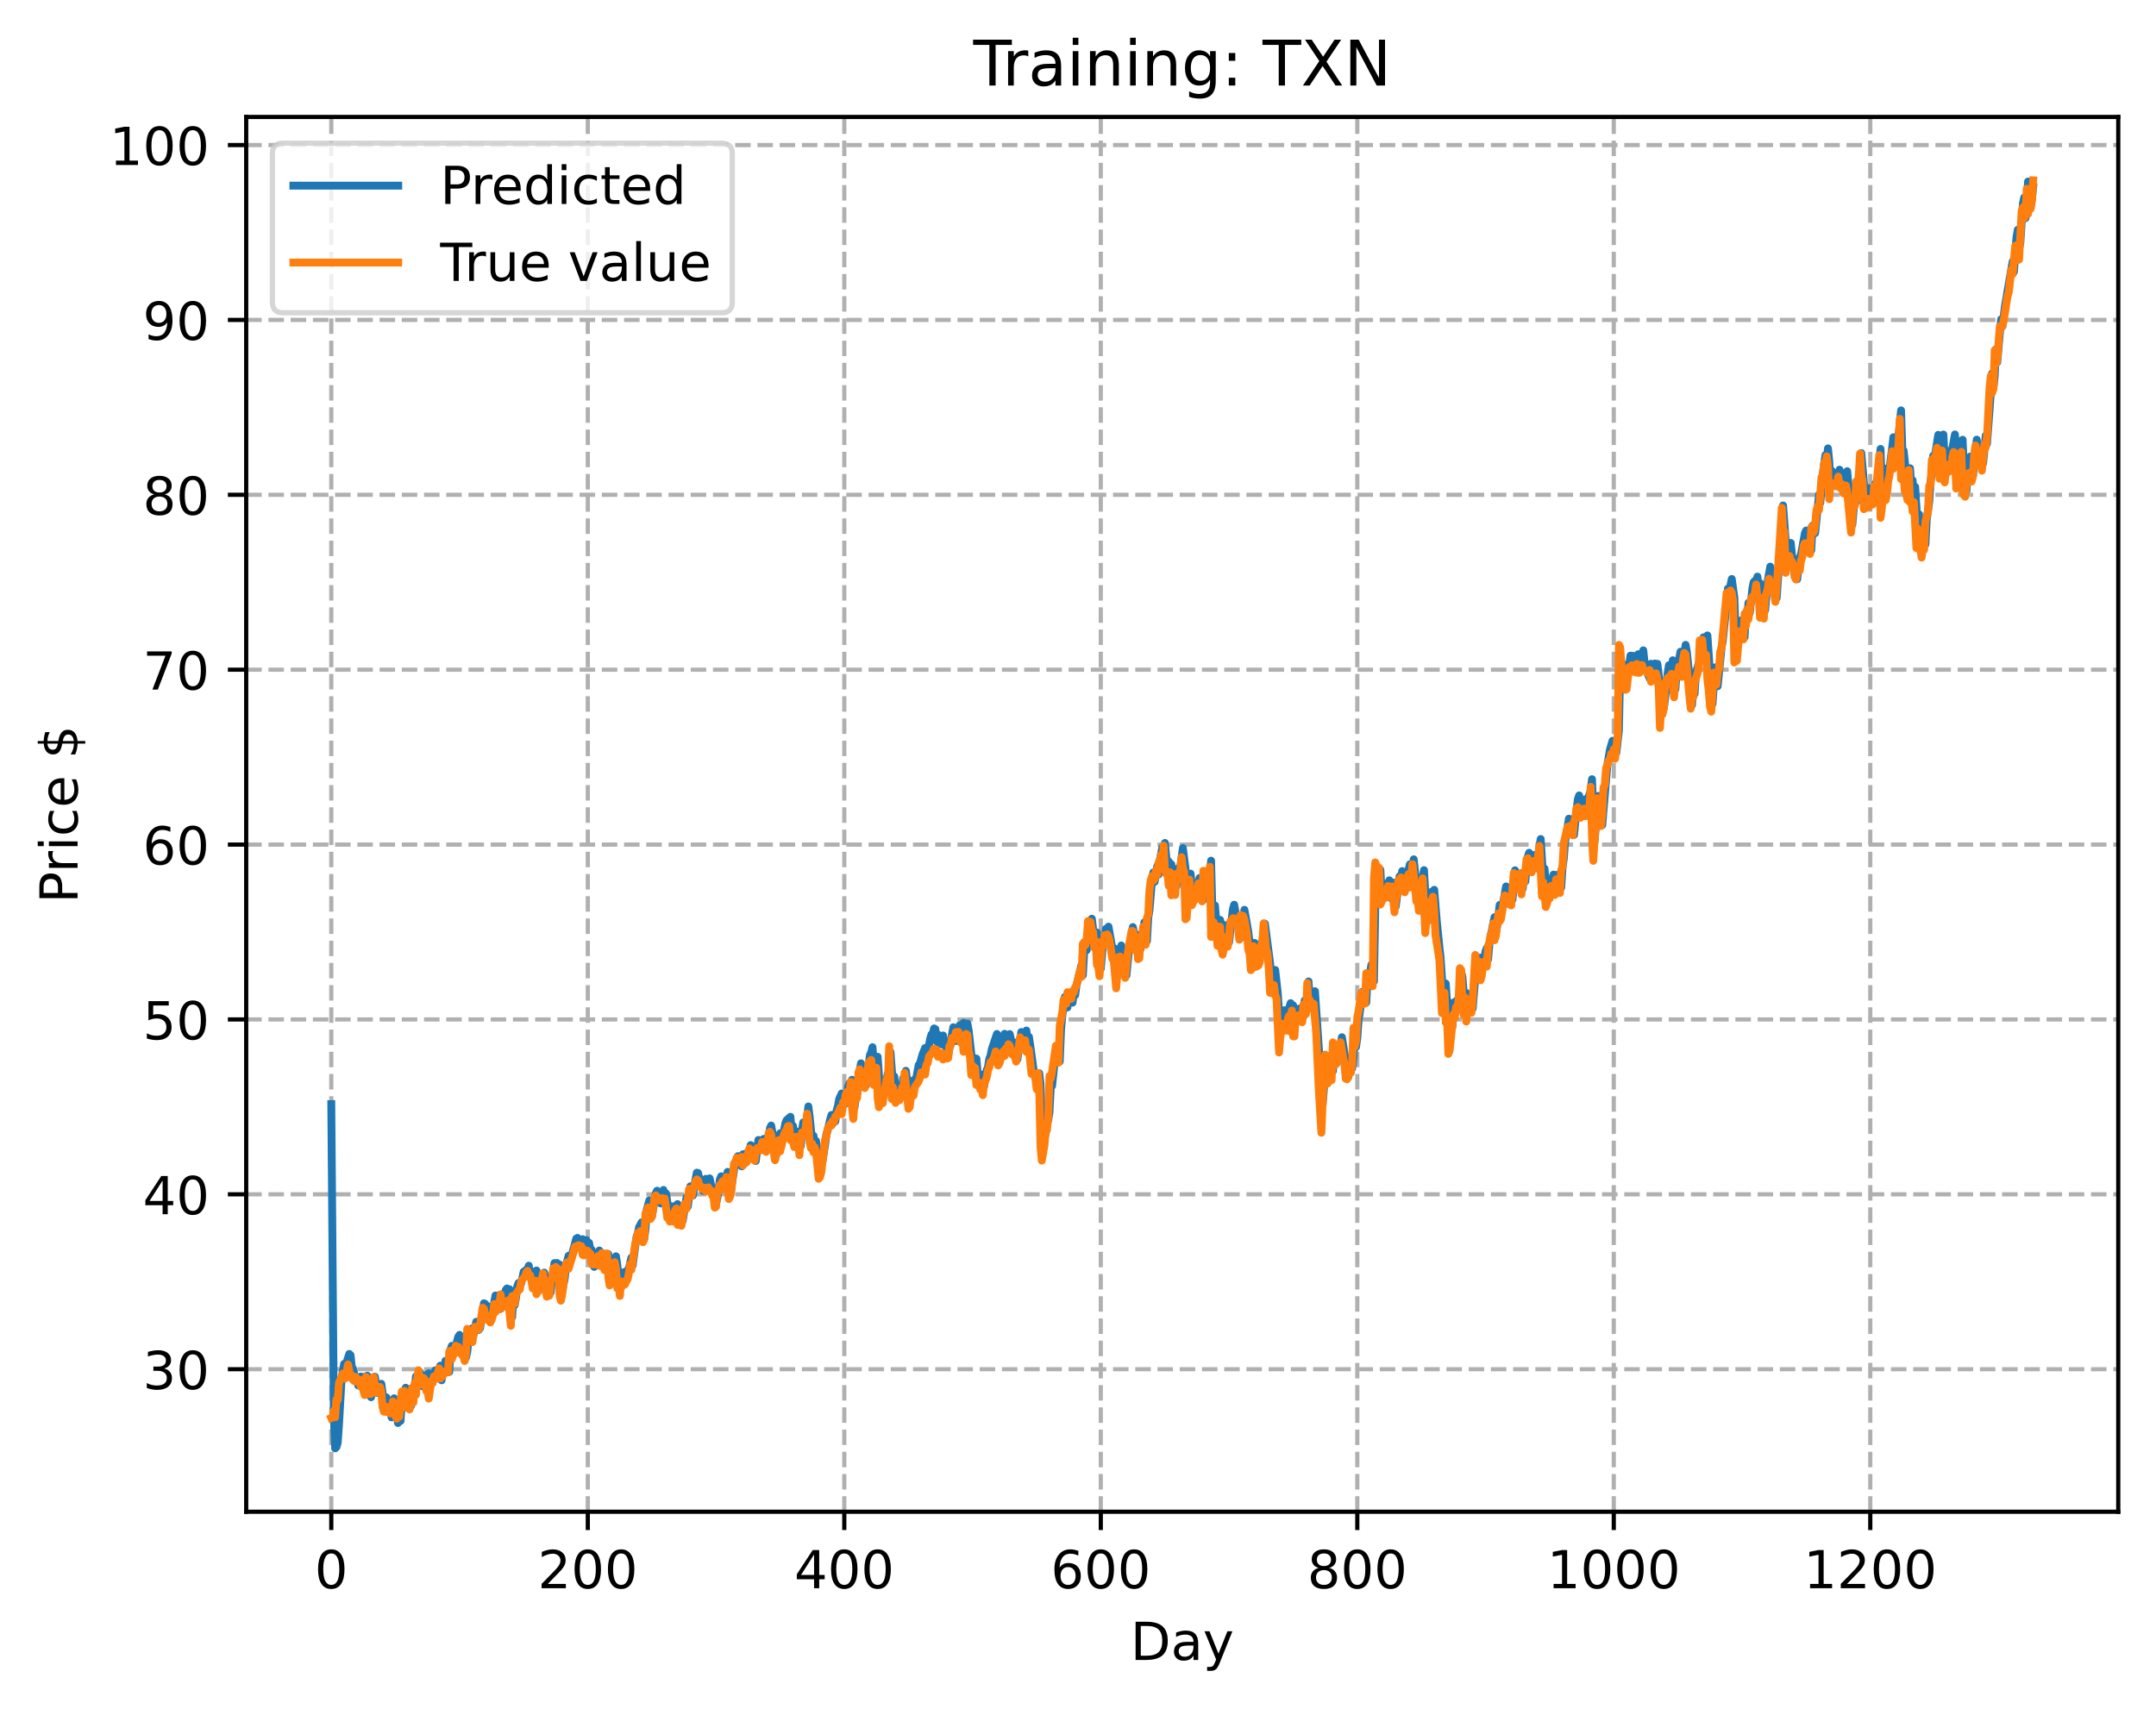 <?xml version="1.0" encoding="utf-8" standalone="no"?>
<!DOCTYPE svg PUBLIC "-//W3C//DTD SVG 1.1//EN"
  "http://www.w3.org/Graphics/SVG/1.1/DTD/svg11.dtd">
<!-- Created with matplotlib (https://matplotlib.org/) -->
<svg height="325.986pt" version="1.1" viewBox="0 0 411.286 325.986" width="411.286pt" xmlns="http://www.w3.org/2000/svg" xmlns:xlink="http://www.w3.org/1999/xlink">
 <defs>
  <style type="text/css">
*{stroke-linecap:butt;stroke-linejoin:round;}
  </style>
 </defs>
 <g id="figure_1">
  <g id="patch_1">
   <path d="M 0 325.986 
L 411.286 325.986 
L 411.286 0 
L 0 0 
z
" style="fill:#ffffff;"/>
  </g>
  <g id="axes_1">
   <g id="patch_2">
    <path d="M 46.966 288.43 
L 404.086 288.43 
L 404.086 22.318 
L 46.966 22.318 
z
" style="fill:#ffffff;"/>
   </g>
   <g id="matplotlib.axis_1">
    <g id="xtick_1">
     <g id="line2d_1">
      <path clip-path="url(#p721056c06c)" d="M 63.198 288.43 
L 63.198 22.318 
" style="fill:none;stroke:#b0b0b0;stroke-dasharray:2.96,1.28;stroke-dashoffset:0;stroke-width:0.8;"/>
     </g>
     <g id="line2d_2">
      <defs>
       <path d="M 0 0 
L 0 3.5 
" id="mc965ba9037" style="stroke:#000000;stroke-width:0.8;"/>
      </defs>
      <g>
       <use style="stroke:#000000;stroke-width:0.8;" x="63.198" xlink:href="#mc965ba9037" y="288.43"/>
      </g>
     </g>
     <g id="text_1">
      <!-- 0 -->
      <defs>
       <path d="M 31.781 66.406 
Q 24.172 66.406 20.328 58.906 
Q 16.5 51.422 16.5 36.375 
Q 16.5 21.391 20.328 13.891 
Q 24.172 6.391 31.781 6.391 
Q 39.453 6.391 43.281 13.891 
Q 47.125 21.391 47.125 36.375 
Q 47.125 51.422 43.281 58.906 
Q 39.453 66.406 31.781 66.406 
z
M 31.781 74.219 
Q 44.047 74.219 50.516 64.516 
Q 56.984 54.828 56.984 36.375 
Q 56.984 17.969 50.516 8.266 
Q 44.047 -1.422 31.781 -1.422 
Q 19.531 -1.422 13.062 8.266 
Q 6.594 17.969 6.594 36.375 
Q 6.594 54.828 13.062 64.516 
Q 19.531 74.219 31.781 74.219 
z
" id="DejaVuSans-48"/>
      </defs>
      <g transform="translate(60.017 303.029)scale(0.1 -0.1)">
       <use xlink:href="#DejaVuSans-48"/>
      </g>
     </g>
    </g>
    <g id="xtick_2">
     <g id="line2d_3">
      <path clip-path="url(#p721056c06c)" d="M 112.129 288.43 
L 112.129 22.318 
" style="fill:none;stroke:#b0b0b0;stroke-dasharray:2.96,1.28;stroke-dashoffset:0;stroke-width:0.8;"/>
     </g>
     <g id="line2d_4">
      <g>
       <use style="stroke:#000000;stroke-width:0.8;" x="112.129" xlink:href="#mc965ba9037" y="288.43"/>
      </g>
     </g>
     <g id="text_2">
      <!-- 200 -->
      <defs>
       <path d="M 19.188 8.297 
L 53.609 8.297 
L 53.609 0 
L 7.328 0 
L 7.328 8.297 
Q 12.938 14.109 22.625 23.891 
Q 32.328 33.688 34.812 36.531 
Q 39.547 41.844 41.422 45.531 
Q 43.312 49.219 43.312 52.781 
Q 43.312 58.594 39.234 62.25 
Q 35.156 65.922 28.609 65.922 
Q 23.969 65.922 18.812 64.312 
Q 13.672 62.703 7.812 59.422 
L 7.812 69.391 
Q 13.766 71.781 18.938 73 
Q 24.125 74.219 28.422 74.219 
Q 39.75 74.219 46.484 68.547 
Q 53.219 62.891 53.219 53.422 
Q 53.219 48.922 51.531 44.891 
Q 49.859 40.875 45.406 35.406 
Q 44.188 33.984 37.641 27.219 
Q 31.109 20.453 19.188 8.297 
z
" id="DejaVuSans-50"/>
      </defs>
      <g transform="translate(102.585 303.029)scale(0.1 -0.1)">
       <use xlink:href="#DejaVuSans-50"/>
       <use x="63.623" xlink:href="#DejaVuSans-48"/>
       <use x="127.246" xlink:href="#DejaVuSans-48"/>
      </g>
     </g>
    </g>
    <g id="xtick_3">
     <g id="line2d_5">
      <path clip-path="url(#p721056c06c)" d="M 161.06 288.43 
L 161.06 22.318 
" style="fill:none;stroke:#b0b0b0;stroke-dasharray:2.96,1.28;stroke-dashoffset:0;stroke-width:0.8;"/>
     </g>
     <g id="line2d_6">
      <g>
       <use style="stroke:#000000;stroke-width:0.8;" x="161.06" xlink:href="#mc965ba9037" y="288.43"/>
      </g>
     </g>
     <g id="text_3">
      <!-- 400 -->
      <defs>
       <path d="M 37.797 64.312 
L 12.891 25.391 
L 37.797 25.391 
z
M 35.203 72.906 
L 47.609 72.906 
L 47.609 25.391 
L 58.016 25.391 
L 58.016 17.188 
L 47.609 17.188 
L 47.609 0 
L 37.797 0 
L 37.797 17.188 
L 4.891 17.188 
L 4.891 26.703 
z
" id="DejaVuSans-52"/>
      </defs>
      <g transform="translate(151.516 303.029)scale(0.1 -0.1)">
       <use xlink:href="#DejaVuSans-52"/>
       <use x="63.623" xlink:href="#DejaVuSans-48"/>
       <use x="127.246" xlink:href="#DejaVuSans-48"/>
      </g>
     </g>
    </g>
    <g id="xtick_4">
     <g id="line2d_7">
      <path clip-path="url(#p721056c06c)" d="M 209.99 288.43 
L 209.99 22.318 
" style="fill:none;stroke:#b0b0b0;stroke-dasharray:2.96,1.28;stroke-dashoffset:0;stroke-width:0.8;"/>
     </g>
     <g id="line2d_8">
      <g>
       <use style="stroke:#000000;stroke-width:0.8;" x="209.99" xlink:href="#mc965ba9037" y="288.43"/>
      </g>
     </g>
     <g id="text_4">
      <!-- 600 -->
      <defs>
       <path d="M 33.016 40.375 
Q 26.375 40.375 22.484 35.828 
Q 18.609 31.297 18.609 23.391 
Q 18.609 15.531 22.484 10.953 
Q 26.375 6.391 33.016 6.391 
Q 39.656 6.391 43.531 10.953 
Q 47.406 15.531 47.406 23.391 
Q 47.406 31.297 43.531 35.828 
Q 39.656 40.375 33.016 40.375 
z
M 52.594 71.297 
L 52.594 62.312 
Q 48.875 64.062 45.094 64.984 
Q 41.312 65.922 37.594 65.922 
Q 27.828 65.922 22.672 59.328 
Q 17.531 52.734 16.797 39.406 
Q 19.672 43.656 24.016 45.922 
Q 28.375 48.188 33.594 48.188 
Q 44.578 48.188 50.953 41.516 
Q 57.328 34.859 57.328 23.391 
Q 57.328 12.156 50.688 5.359 
Q 44.047 -1.422 33.016 -1.422 
Q 20.359 -1.422 13.672 8.266 
Q 6.984 17.969 6.984 36.375 
Q 6.984 53.656 15.188 63.938 
Q 23.391 74.219 37.203 74.219 
Q 40.922 74.219 44.703 73.484 
Q 48.484 72.75 52.594 71.297 
z
" id="DejaVuSans-54"/>
      </defs>
      <g transform="translate(200.446 303.029)scale(0.1 -0.1)">
       <use xlink:href="#DejaVuSans-54"/>
       <use x="63.623" xlink:href="#DejaVuSans-48"/>
       <use x="127.246" xlink:href="#DejaVuSans-48"/>
      </g>
     </g>
    </g>
    <g id="xtick_5">
     <g id="line2d_9">
      <path clip-path="url(#p721056c06c)" d="M 258.921 288.43 
L 258.921 22.318 
" style="fill:none;stroke:#b0b0b0;stroke-dasharray:2.96,1.28;stroke-dashoffset:0;stroke-width:0.8;"/>
     </g>
     <g id="line2d_10">
      <g>
       <use style="stroke:#000000;stroke-width:0.8;" x="258.921" xlink:href="#mc965ba9037" y="288.43"/>
      </g>
     </g>
     <g id="text_5">
      <!-- 800 -->
      <defs>
       <path d="M 31.781 34.625 
Q 24.75 34.625 20.719 30.859 
Q 16.703 27.094 16.703 20.516 
Q 16.703 13.922 20.719 10.156 
Q 24.75 6.391 31.781 6.391 
Q 38.812 6.391 42.859 10.172 
Q 46.922 13.969 46.922 20.516 
Q 46.922 27.094 42.891 30.859 
Q 38.875 34.625 31.781 34.625 
z
M 21.922 38.812 
Q 15.578 40.375 12.031 44.719 
Q 8.5 49.078 8.5 55.328 
Q 8.5 64.062 14.719 69.141 
Q 20.953 74.219 31.781 74.219 
Q 42.672 74.219 48.875 69.141 
Q 55.078 64.062 55.078 55.328 
Q 55.078 49.078 51.531 44.719 
Q 48 40.375 41.703 38.812 
Q 48.828 37.156 52.797 32.312 
Q 56.781 27.484 56.781 20.516 
Q 56.781 9.906 50.312 4.234 
Q 43.844 -1.422 31.781 -1.422 
Q 19.734 -1.422 13.25 4.234 
Q 6.781 9.906 6.781 20.516 
Q 6.781 27.484 10.781 32.312 
Q 14.797 37.156 21.922 38.812 
z
M 18.312 54.391 
Q 18.312 48.734 21.844 45.562 
Q 25.391 42.391 31.781 42.391 
Q 38.141 42.391 41.719 45.562 
Q 45.312 48.734 45.312 54.391 
Q 45.312 60.062 41.719 63.234 
Q 38.141 66.406 31.781 66.406 
Q 25.391 66.406 21.844 63.234 
Q 18.312 60.062 18.312 54.391 
z
" id="DejaVuSans-56"/>
      </defs>
      <g transform="translate(249.377 303.029)scale(0.1 -0.1)">
       <use xlink:href="#DejaVuSans-56"/>
       <use x="63.623" xlink:href="#DejaVuSans-48"/>
       <use x="127.246" xlink:href="#DejaVuSans-48"/>
      </g>
     </g>
    </g>
    <g id="xtick_6">
     <g id="line2d_11">
      <path clip-path="url(#p721056c06c)" d="M 307.851 288.43 
L 307.851 22.318 
" style="fill:none;stroke:#b0b0b0;stroke-dasharray:2.96,1.28;stroke-dashoffset:0;stroke-width:0.8;"/>
     </g>
     <g id="line2d_12">
      <g>
       <use style="stroke:#000000;stroke-width:0.8;" x="307.851" xlink:href="#mc965ba9037" y="288.43"/>
      </g>
     </g>
     <g id="text_6">
      <!-- 1000 -->
      <defs>
       <path d="M 12.406 8.297 
L 28.516 8.297 
L 28.516 63.922 
L 10.984 60.406 
L 10.984 69.391 
L 28.422 72.906 
L 38.281 72.906 
L 38.281 8.297 
L 54.391 8.297 
L 54.391 0 
L 12.406 0 
z
" id="DejaVuSans-49"/>
      </defs>
      <g transform="translate(295.126 303.029)scale(0.1 -0.1)">
       <use xlink:href="#DejaVuSans-49"/>
       <use x="63.623" xlink:href="#DejaVuSans-48"/>
       <use x="127.246" xlink:href="#DejaVuSans-48"/>
       <use x="190.869" xlink:href="#DejaVuSans-48"/>
      </g>
     </g>
    </g>
    <g id="xtick_7">
     <g id="line2d_13">
      <path clip-path="url(#p721056c06c)" d="M 356.782 288.43 
L 356.782 22.318 
" style="fill:none;stroke:#b0b0b0;stroke-dasharray:2.96,1.28;stroke-dashoffset:0;stroke-width:0.8;"/>
     </g>
     <g id="line2d_14">
      <g>
       <use style="stroke:#000000;stroke-width:0.8;" x="356.782" xlink:href="#mc965ba9037" y="288.43"/>
      </g>
     </g>
     <g id="text_7">
      <!-- 1200 -->
      <g transform="translate(344.057 303.029)scale(0.1 -0.1)">
       <use xlink:href="#DejaVuSans-49"/>
       <use x="63.623" xlink:href="#DejaVuSans-50"/>
       <use x="127.246" xlink:href="#DejaVuSans-48"/>
       <use x="190.869" xlink:href="#DejaVuSans-48"/>
      </g>
     </g>
    </g>
    <g id="text_8">
     <!-- Day -->
     <defs>
      <path d="M 19.672 64.797 
L 19.672 8.109 
L 31.594 8.109 
Q 46.688 8.109 53.688 14.938 
Q 60.688 21.781 60.688 36.531 
Q 60.688 51.172 53.688 57.984 
Q 46.688 64.797 31.594 64.797 
z
M 9.812 72.906 
L 30.078 72.906 
Q 51.266 72.906 61.172 64.094 
Q 71.094 55.281 71.094 36.531 
Q 71.094 17.672 61.125 8.828 
Q 51.172 0 30.078 0 
L 9.812 0 
z
" id="DejaVuSans-68"/>
      <path d="M 34.281 27.484 
Q 23.391 27.484 19.188 25 
Q 14.984 22.516 14.984 16.5 
Q 14.984 11.719 18.141 8.906 
Q 21.297 6.109 26.703 6.109 
Q 34.188 6.109 38.703 11.406 
Q 43.219 16.703 43.219 25.484 
L 43.219 27.484 
z
M 52.203 31.203 
L 52.203 0 
L 43.219 0 
L 43.219 8.297 
Q 40.141 3.328 35.547 0.953 
Q 30.953 -1.422 24.312 -1.422 
Q 15.922 -1.422 10.953 3.297 
Q 6 8.016 6 15.922 
Q 6 25.141 12.172 29.828 
Q 18.359 34.516 30.609 34.516 
L 43.219 34.516 
L 43.219 35.406 
Q 43.219 41.609 39.141 45 
Q 35.062 48.391 27.688 48.391 
Q 23 48.391 18.547 47.266 
Q 14.109 46.141 10.016 43.891 
L 10.016 52.203 
Q 14.938 54.109 19.578 55.047 
Q 24.219 56 28.609 56 
Q 40.484 56 46.344 49.844 
Q 52.203 43.703 52.203 31.203 
z
" id="DejaVuSans-97"/>
      <path d="M 32.172 -5.078 
Q 28.375 -14.844 24.75 -17.812 
Q 21.141 -20.797 15.094 -20.797 
L 7.906 -20.797 
L 7.906 -13.281 
L 13.188 -13.281 
Q 16.891 -13.281 18.938 -11.516 
Q 21 -9.766 23.484 -3.219 
L 25.094 0.875 
L 2.984 54.688 
L 12.5 54.688 
L 29.594 11.922 
L 46.688 54.688 
L 56.203 54.688 
z
" id="DejaVuSans-121"/>
     </defs>
     <g transform="translate(215.652 316.707)scale(0.1 -0.1)">
      <use xlink:href="#DejaVuSans-68"/>
      <use x="77.002" xlink:href="#DejaVuSans-97"/>
      <use x="138.281" xlink:href="#DejaVuSans-121"/>
     </g>
    </g>
   </g>
   <g id="matplotlib.axis_2">
    <g id="ytick_1">
     <g id="line2d_15">
      <path clip-path="url(#p721056c06c)" d="M 46.966 261.238 
L 404.086 261.238 
" style="fill:none;stroke:#b0b0b0;stroke-dasharray:2.96,1.28;stroke-dashoffset:0;stroke-width:0.8;"/>
     </g>
     <g id="line2d_16">
      <defs>
       <path d="M 0 0 
L -3.5 0 
" id="m9bbb206869" style="stroke:#000000;stroke-width:0.8;"/>
      </defs>
      <g>
       <use style="stroke:#000000;stroke-width:0.8;" x="46.966" xlink:href="#m9bbb206869" y="261.238"/>
      </g>
     </g>
     <g id="text_9">
      <!-- 30 -->
      <defs>
       <path d="M 40.578 39.312 
Q 47.656 37.797 51.625 33 
Q 55.609 28.219 55.609 21.188 
Q 55.609 10.406 48.188 4.484 
Q 40.766 -1.422 27.094 -1.422 
Q 22.516 -1.422 17.656 -0.516 
Q 12.797 0.391 7.625 2.203 
L 7.625 11.719 
Q 11.719 9.328 16.594 8.109 
Q 21.484 6.891 26.812 6.891 
Q 36.078 6.891 40.938 10.547 
Q 45.797 14.203 45.797 21.188 
Q 45.797 27.641 41.281 31.266 
Q 36.766 34.906 28.719 34.906 
L 20.219 34.906 
L 20.219 43.016 
L 29.109 43.016 
Q 36.375 43.016 40.234 45.922 
Q 44.094 48.828 44.094 54.297 
Q 44.094 59.906 40.109 62.906 
Q 36.141 65.922 28.719 65.922 
Q 24.656 65.922 20.016 65.031 
Q 15.375 64.156 9.812 62.312 
L 9.812 71.094 
Q 15.438 72.656 20.344 73.438 
Q 25.25 74.219 29.594 74.219 
Q 40.828 74.219 47.359 69.109 
Q 53.906 64.016 53.906 55.328 
Q 53.906 49.266 50.438 45.094 
Q 46.969 40.922 40.578 39.312 
z
" id="DejaVuSans-51"/>
      </defs>
      <g transform="translate(27.241 265.038)scale(0.1 -0.1)">
       <use xlink:href="#DejaVuSans-51"/>
       <use x="63.623" xlink:href="#DejaVuSans-48"/>
      </g>
     </g>
    </g>
    <g id="ytick_2">
     <g id="line2d_17">
      <path clip-path="url(#p721056c06c)" d="M 46.966 227.872 
L 404.086 227.872 
" style="fill:none;stroke:#b0b0b0;stroke-dasharray:2.96,1.28;stroke-dashoffset:0;stroke-width:0.8;"/>
     </g>
     <g id="line2d_18">
      <g>
       <use style="stroke:#000000;stroke-width:0.8;" x="46.966" xlink:href="#m9bbb206869" y="227.872"/>
      </g>
     </g>
     <g id="text_10">
      <!-- 40 -->
      <g transform="translate(27.241 231.671)scale(0.1 -0.1)">
       <use xlink:href="#DejaVuSans-52"/>
       <use x="63.623" xlink:href="#DejaVuSans-48"/>
      </g>
     </g>
    </g>
    <g id="ytick_3">
     <g id="line2d_19">
      <path clip-path="url(#p721056c06c)" d="M 46.966 194.506 
L 404.086 194.506 
" style="fill:none;stroke:#b0b0b0;stroke-dasharray:2.96,1.28;stroke-dashoffset:0;stroke-width:0.8;"/>
     </g>
     <g id="line2d_20">
      <g>
       <use style="stroke:#000000;stroke-width:0.8;" x="46.966" xlink:href="#m9bbb206869" y="194.506"/>
      </g>
     </g>
     <g id="text_11">
      <!-- 50 -->
      <defs>
       <path d="M 10.797 72.906 
L 49.516 72.906 
L 49.516 64.594 
L 19.828 64.594 
L 19.828 46.734 
Q 21.969 47.469 24.109 47.828 
Q 26.266 48.188 28.422 48.188 
Q 40.625 48.188 47.75 41.5 
Q 54.891 34.812 54.891 23.391 
Q 54.891 11.625 47.562 5.094 
Q 40.234 -1.422 26.906 -1.422 
Q 22.312 -1.422 17.547 -0.641 
Q 12.797 0.141 7.719 1.703 
L 7.719 11.625 
Q 12.109 9.234 16.797 8.062 
Q 21.484 6.891 26.703 6.891 
Q 35.156 6.891 40.078 11.328 
Q 45.016 15.766 45.016 23.391 
Q 45.016 31 40.078 35.438 
Q 35.156 39.891 26.703 39.891 
Q 22.75 39.891 18.812 39.016 
Q 14.891 38.141 10.797 36.281 
z
" id="DejaVuSans-53"/>
      </defs>
      <g transform="translate(27.241 198.305)scale(0.1 -0.1)">
       <use xlink:href="#DejaVuSans-53"/>
       <use x="63.623" xlink:href="#DejaVuSans-48"/>
      </g>
     </g>
    </g>
    <g id="ytick_4">
     <g id="line2d_21">
      <path clip-path="url(#p721056c06c)" d="M 46.966 161.139 
L 404.086 161.139 
" style="fill:none;stroke:#b0b0b0;stroke-dasharray:2.96,1.28;stroke-dashoffset:0;stroke-width:0.8;"/>
     </g>
     <g id="line2d_22">
      <g>
       <use style="stroke:#000000;stroke-width:0.8;" x="46.966" xlink:href="#m9bbb206869" y="161.139"/>
      </g>
     </g>
     <g id="text_12">
      <!-- 60 -->
      <g transform="translate(27.241 164.939)scale(0.1 -0.1)">
       <use xlink:href="#DejaVuSans-54"/>
       <use x="63.623" xlink:href="#DejaVuSans-48"/>
      </g>
     </g>
    </g>
    <g id="ytick_5">
     <g id="line2d_23">
      <path clip-path="url(#p721056c06c)" d="M 46.966 127.773 
L 404.086 127.773 
" style="fill:none;stroke:#b0b0b0;stroke-dasharray:2.96,1.28;stroke-dashoffset:0;stroke-width:0.8;"/>
     </g>
     <g id="line2d_24">
      <g>
       <use style="stroke:#000000;stroke-width:0.8;" x="46.966" xlink:href="#m9bbb206869" y="127.773"/>
      </g>
     </g>
     <g id="text_13">
      <!-- 70 -->
      <defs>
       <path d="M 8.203 72.906 
L 55.078 72.906 
L 55.078 68.703 
L 28.609 0 
L 18.312 0 
L 43.219 64.594 
L 8.203 64.594 
z
" id="DejaVuSans-55"/>
      </defs>
      <g transform="translate(27.241 131.572)scale(0.1 -0.1)">
       <use xlink:href="#DejaVuSans-55"/>
       <use x="63.623" xlink:href="#DejaVuSans-48"/>
      </g>
     </g>
    </g>
    <g id="ytick_6">
     <g id="line2d_25">
      <path clip-path="url(#p721056c06c)" d="M 46.966 94.407 
L 404.086 94.407 
" style="fill:none;stroke:#b0b0b0;stroke-dasharray:2.96,1.28;stroke-dashoffset:0;stroke-width:0.8;"/>
     </g>
     <g id="line2d_26">
      <g>
       <use style="stroke:#000000;stroke-width:0.8;" x="46.966" xlink:href="#m9bbb206869" y="94.407"/>
      </g>
     </g>
     <g id="text_14">
      <!-- 80 -->
      <g transform="translate(27.241 98.206)scale(0.1 -0.1)">
       <use xlink:href="#DejaVuSans-56"/>
       <use x="63.623" xlink:href="#DejaVuSans-48"/>
      </g>
     </g>
    </g>
    <g id="ytick_7">
     <g id="line2d_27">
      <path clip-path="url(#p721056c06c)" d="M 46.966 61.04 
L 404.086 61.04 
" style="fill:none;stroke:#b0b0b0;stroke-dasharray:2.96,1.28;stroke-dashoffset:0;stroke-width:0.8;"/>
     </g>
     <g id="line2d_28">
      <g>
       <use style="stroke:#000000;stroke-width:0.8;" x="46.966" xlink:href="#m9bbb206869" y="61.04"/>
      </g>
     </g>
     <g id="text_15">
      <!-- 90 -->
      <defs>
       <path d="M 10.984 1.516 
L 10.984 10.5 
Q 14.703 8.734 18.5 7.812 
Q 22.312 6.891 25.984 6.891 
Q 35.75 6.891 40.891 13.453 
Q 46.047 20.016 46.781 33.406 
Q 43.953 29.203 39.594 26.953 
Q 35.25 24.703 29.984 24.703 
Q 19.047 24.703 12.672 31.312 
Q 6.297 37.938 6.297 49.422 
Q 6.297 60.641 12.938 67.422 
Q 19.578 74.219 30.609 74.219 
Q 43.266 74.219 49.922 64.516 
Q 56.594 54.828 56.594 36.375 
Q 56.594 19.141 48.406 8.859 
Q 40.234 -1.422 26.422 -1.422 
Q 22.703 -1.422 18.891 -0.688 
Q 15.094 0.047 10.984 1.516 
z
M 30.609 32.422 
Q 37.25 32.422 41.125 36.953 
Q 45.016 41.5 45.016 49.422 
Q 45.016 57.281 41.125 61.844 
Q 37.25 66.406 30.609 66.406 
Q 23.969 66.406 20.094 61.844 
Q 16.219 57.281 16.219 49.422 
Q 16.219 41.5 20.094 36.953 
Q 23.969 32.422 30.609 32.422 
z
" id="DejaVuSans-57"/>
      </defs>
      <g transform="translate(27.241 64.84)scale(0.1 -0.1)">
       <use xlink:href="#DejaVuSans-57"/>
       <use x="63.623" xlink:href="#DejaVuSans-48"/>
      </g>
     </g>
    </g>
    <g id="ytick_8">
     <g id="line2d_29">
      <path clip-path="url(#p721056c06c)" d="M 46.966 27.674 
L 404.086 27.674 
" style="fill:none;stroke:#b0b0b0;stroke-dasharray:2.96,1.28;stroke-dashoffset:0;stroke-width:0.8;"/>
     </g>
     <g id="line2d_30">
      <g>
       <use style="stroke:#000000;stroke-width:0.8;" x="46.966" xlink:href="#m9bbb206869" y="27.674"/>
      </g>
     </g>
     <g id="text_16">
      <!-- 100 -->
      <g transform="translate(20.878 31.473)scale(0.1 -0.1)">
       <use xlink:href="#DejaVuSans-49"/>
       <use x="63.623" xlink:href="#DejaVuSans-48"/>
       <use x="127.246" xlink:href="#DejaVuSans-48"/>
      </g>
     </g>
    </g>
    <g id="text_17">
     <!-- Price $ -->
     <defs>
      <path d="M 19.672 64.797 
L 19.672 37.406 
L 32.078 37.406 
Q 38.969 37.406 42.719 40.969 
Q 46.484 44.531 46.484 51.125 
Q 46.484 57.672 42.719 61.234 
Q 38.969 64.797 32.078 64.797 
z
M 9.812 72.906 
L 32.078 72.906 
Q 44.344 72.906 50.609 67.359 
Q 56.891 61.812 56.891 51.125 
Q 56.891 40.328 50.609 34.812 
Q 44.344 29.297 32.078 29.297 
L 19.672 29.297 
L 19.672 0 
L 9.812 0 
z
" id="DejaVuSans-80"/>
      <path d="M 41.109 46.297 
Q 39.594 47.172 37.812 47.578 
Q 36.031 48 33.891 48 
Q 26.266 48 22.188 43.047 
Q 18.109 38.094 18.109 28.812 
L 18.109 0 
L 9.078 0 
L 9.078 54.688 
L 18.109 54.688 
L 18.109 46.188 
Q 20.953 51.172 25.484 53.578 
Q 30.031 56 36.531 56 
Q 37.453 56 38.578 55.875 
Q 39.703 55.766 41.062 55.516 
z
" id="DejaVuSans-114"/>
      <path d="M 9.422 54.688 
L 18.406 54.688 
L 18.406 0 
L 9.422 0 
z
M 9.422 75.984 
L 18.406 75.984 
L 18.406 64.594 
L 9.422 64.594 
z
" id="DejaVuSans-105"/>
      <path d="M 48.781 52.594 
L 48.781 44.188 
Q 44.969 46.297 41.141 47.344 
Q 37.312 48.391 33.406 48.391 
Q 24.656 48.391 19.812 42.844 
Q 14.984 37.312 14.984 27.297 
Q 14.984 17.281 19.812 11.734 
Q 24.656 6.203 33.406 6.203 
Q 37.312 6.203 41.141 7.25 
Q 44.969 8.297 48.781 10.406 
L 48.781 2.094 
Q 45.016 0.344 40.984 -0.531 
Q 36.969 -1.422 32.422 -1.422 
Q 20.062 -1.422 12.781 6.344 
Q 5.516 14.109 5.516 27.297 
Q 5.516 40.672 12.859 48.328 
Q 20.219 56 33.016 56 
Q 37.156 56 41.109 55.141 
Q 45.062 54.297 48.781 52.594 
z
" id="DejaVuSans-99"/>
      <path d="M 56.203 29.594 
L 56.203 25.203 
L 14.891 25.203 
Q 15.484 15.922 20.484 11.062 
Q 25.484 6.203 34.422 6.203 
Q 39.594 6.203 44.453 7.469 
Q 49.312 8.734 54.109 11.281 
L 54.109 2.781 
Q 49.266 0.734 44.188 -0.344 
Q 39.109 -1.422 33.891 -1.422 
Q 20.797 -1.422 13.156 6.188 
Q 5.516 13.812 5.516 26.812 
Q 5.516 40.234 12.766 48.109 
Q 20.016 56 32.328 56 
Q 43.359 56 49.781 48.891 
Q 56.203 41.797 56.203 29.594 
z
M 47.219 32.234 
Q 47.125 39.594 43.094 43.984 
Q 39.062 48.391 32.422 48.391 
Q 24.906 48.391 20.391 44.141 
Q 15.875 39.891 15.188 32.172 
z
" id="DejaVuSans-101"/>
      <path id="DejaVuSans-32"/>
      <path d="M 33.797 -14.703 
L 28.906 -14.703 
L 28.859 0 
Q 23.734 0.094 18.609 1.188 
Q 13.484 2.297 8.297 4.5 
L 8.297 13.281 
Q 13.281 10.156 18.375 8.562 
Q 23.484 6.984 28.906 6.938 
L 28.906 29.203 
Q 18.109 30.953 13.203 35.156 
Q 8.297 39.359 8.297 46.688 
Q 8.297 54.641 13.625 59.219 
Q 18.953 63.812 28.906 64.5 
L 28.906 75.984 
L 33.797 75.984 
L 33.797 64.656 
Q 38.328 64.453 42.578 63.688 
Q 46.828 62.938 50.875 61.625 
L 50.875 53.078 
Q 46.828 55.125 42.547 56.25 
Q 38.281 57.375 33.797 57.562 
L 33.797 36.719 
Q 44.875 35.016 50.094 30.609 
Q 55.328 26.219 55.328 18.609 
Q 55.328 10.359 49.781 5.594 
Q 44.234 0.828 33.797 0.094 
z
M 28.906 37.594 
L 28.906 57.625 
Q 23.25 56.984 20.266 54.391 
Q 17.281 51.812 17.281 47.516 
Q 17.281 43.312 20.031 40.969 
Q 22.797 38.625 28.906 37.594 
z
M 33.797 28.219 
L 33.797 7.078 
Q 39.984 7.906 43.141 10.594 
Q 46.297 13.281 46.297 17.672 
Q 46.297 21.969 43.281 24.5 
Q 40.281 27.047 33.797 28.219 
z
" id="DejaVuSans-36"/>
     </defs>
     <g transform="translate(14.798 172.342)rotate(-90)scale(0.1 -0.1)">
      <use xlink:href="#DejaVuSans-80"/>
      <use x="58.553" xlink:href="#DejaVuSans-114"/>
      <use x="99.666" xlink:href="#DejaVuSans-105"/>
      <use x="127.449" xlink:href="#DejaVuSans-99"/>
      <use x="182.43" xlink:href="#DejaVuSans-101"/>
      <use x="243.953" xlink:href="#DejaVuSans-32"/>
      <use x="275.74" xlink:href="#DejaVuSans-36"/>
     </g>
    </g>
   </g>
   <g id="line2d_31">
    <path clip-path="url(#p721056c06c)" d="M 63.198 210.651 
L 63.688 270.393 
L 63.932 276.334 
L 64.177 276.101 
L 64.422 275.286 
L 64.666 271.823 
L 65.156 263.137 
L 65.645 260.215 
L 65.89 260.635 
L 66.623 258.326 
L 66.868 258.542 
L 67.113 260.78 
L 67.357 261.171 
L 67.847 263.323 
L 68.091 262.882 
L 68.336 264.335 
L 68.581 264.269 
L 68.825 262.64 
L 69.07 263.094 
L 69.315 262.708 
L 69.804 265.829 
L 70.049 262.469 
L 70.293 264.724 
L 70.783 266.585 
L 71.517 262.669 
L 72.006 265.768 
L 72.251 264.65 
L 72.495 264.414 
L 72.74 264.021 
L 73.474 269.23 
L 73.718 266.616 
L 73.963 269.119 
L 74.208 268.487 
L 74.452 269.13 
L 74.697 270.431 
L 74.942 267.989 
L 75.186 266.788 
L 75.92 271.501 
L 76.165 269.776 
L 76.41 271.111 
L 76.654 267.355 
L 76.899 266.768 
L 77.144 266.991 
L 77.388 264.775 
L 77.633 267.207 
L 77.878 267.366 
L 78.122 266.791 
L 78.367 268.343 
L 78.611 264.823 
L 78.856 264.647 
L 79.101 265.666 
L 79.345 262.609 
L 79.59 264.421 
L 80.079 261.776 
L 80.324 264.233 
L 80.569 264.485 
L 80.813 263.016 
L 81.303 262.31 
L 81.547 262.489 
L 81.792 262.015 
L 82.037 263.352 
L 82.281 262.83 
L 82.526 262.602 
L 82.771 263.255 
L 83.015 261.468 
L 83.505 262.268 
L 83.749 261.142 
L 83.994 260.562 
L 84.239 263.352 
L 84.483 261.315 
L 84.728 262.057 
L 84.972 259.632 
L 85.217 260.859 
L 85.462 261.06 
L 85.706 261.755 
L 85.951 257.475 
L 86.196 256.775 
L 86.44 258.479 
L 86.93 257.711 
L 87.174 255.933 
L 87.419 255.056 
L 87.664 254.685 
L 87.908 257.156 
L 88.153 255.767 
L 88.398 258.481 
L 88.642 258.379 
L 88.887 259.024 
L 89.132 257.98 
L 89.376 255.578 
L 89.621 254.611 
L 89.866 254.285 
L 90.11 253.416 
L 90.355 254.59 
L 90.599 253.626 
L 90.844 252.192 
L 91.089 252.713 
L 91.333 253.745 
L 91.578 253.403 
L 92.312 248.659 
L 92.557 248.773 
L 92.801 250.293 
L 93.046 249.228 
L 93.291 250.216 
L 93.535 249.693 
L 93.78 251.184 
L 94.514 247.178 
L 94.759 248.687 
L 95.003 247.17 
L 95.493 249.715 
L 95.737 246.969 
L 95.982 248.031 
L 96.227 247.883 
L 96.471 246.139 
L 96.716 245.827 
L 96.96 247.131 
L 97.205 245.984 
L 97.694 251.305 
L 97.939 247.763 
L 98.184 248.991 
L 98.428 247.63 
L 98.673 245.407 
L 98.918 244.786 
L 99.162 245.003 
L 99.407 244.913 
L 99.896 242.631 
L 100.141 242.635 
L 100.386 242.256 
L 100.63 242.337 
L 100.875 241.486 
L 101.12 243.651 
L 101.364 242.527 
L 101.854 245.464 
L 102.343 242.404 
L 102.587 244.377 
L 103.077 244.347 
L 103.321 243.558 
L 103.566 244.906 
L 103.811 242.797 
L 104.545 246.169 
L 104.789 245.063 
L 105.034 246.621 
L 105.279 244.033 
L 105.523 242.916 
L 105.768 240.986 
L 106.013 241.584 
L 106.257 240.964 
L 106.502 242.233 
L 106.747 241.269 
L 106.991 244.7 
L 107.236 246.358 
L 107.725 243.961 
L 107.97 241.53 
L 108.459 239.597 
L 108.704 240.843 
L 109.927 236.321 
L 110.172 236.184 
L 110.416 236.591 
L 110.661 236.71 
L 110.906 238.136 
L 111.15 236.43 
L 111.395 238.288 
L 111.64 238.981 
L 111.884 236.602 
L 112.129 238.099 
L 112.374 237.122 
L 112.618 238.476 
L 112.863 238.445 
L 113.352 241.714 
L 113.842 240.132 
L 114.086 240.518 
L 114.331 238.593 
L 114.575 240.731 
L 114.82 240.336 
L 115.065 239.152 
L 115.309 241.251 
L 115.554 242.217 
L 116.043 239.27 
L 116.288 242.48 
L 116.533 243.903 
L 116.777 242.136 
L 117.022 241.774 
L 117.511 239.692 
L 117.756 241.291 
L 118.001 244.107 
L 118.245 243.093 
L 118.49 245.656 
L 118.735 242.821 
L 118.979 242.73 
L 119.224 243.587 
L 119.469 242.63 
L 119.958 242.018 
L 120.447 239.963 
L 120.692 241.425 
L 121.426 235.994 
L 121.67 235.317 
L 121.915 234.132 
L 122.404 233.212 
L 122.894 236.348 
L 123.138 234.566 
L 123.383 230.817 
L 123.872 229.013 
L 124.362 232.106 
L 125.096 227.675 
L 125.34 227.184 
L 125.585 228.708 
L 126.074 229.612 
L 126.563 227.037 
L 126.808 228.544 
L 127.053 227.711 
L 127.542 230.869 
L 127.787 230.514 
L 128.031 231.999 
L 128.276 230.165 
L 128.521 231.465 
L 128.765 230.193 
L 129.255 229.73 
L 129.499 232.315 
L 129.989 231.28 
L 130.233 232.929 
L 130.967 228.419 
L 131.212 230.203 
L 131.701 226.34 
L 131.946 227.667 
L 132.191 228.1 
L 132.68 224.972 
L 132.924 223.74 
L 133.169 223.802 
L 133.658 225.965 
L 133.903 226.455 
L 134.148 227.227 
L 134.392 225.631 
L 134.637 224.91 
L 134.882 226.505 
L 135.371 224.829 
L 135.86 227.063 
L 136.594 229.538 
L 136.839 228.642 
L 137.328 225.027 
L 137.573 224.433 
L 137.818 226.187 
L 138.062 225.009 
L 138.307 225.91 
L 138.796 223.591 
L 139.285 228.082 
L 140.264 221.699 
L 140.509 222.217 
L 140.753 220.59 
L 140.998 221.551 
L 141.243 221.792 
L 141.487 222.528 
L 141.732 220.227 
L 141.977 221.262 
L 142.221 220.09 
L 142.466 221.462 
L 142.711 220.871 
L 143.2 218.476 
L 143.689 220.261 
L 144.178 221.506 
L 144.668 217.494 
L 144.912 218.284 
L 145.157 217.712 
L 145.402 219.36 
L 145.646 217.311 
L 145.891 218.279 
L 146.136 217.133 
L 146.38 218.74 
L 146.625 217.379 
L 146.87 215.287 
L 147.114 214.749 
L 148.093 220.361 
L 148.827 216.213 
L 149.072 218.503 
L 149.806 214.333 
L 150.05 213.732 
L 150.784 213.08 
L 151.029 215.764 
L 151.273 214.796 
L 151.518 216.866 
L 151.763 217.727 
L 152.007 215.879 
L 152.252 217.007 
L 152.497 216.01 
L 152.741 218.691 
L 152.986 215.675 
L 153.231 214.144 
L 153.475 215.533 
L 153.72 214.708 
L 153.965 213.302 
L 154.209 211.103 
L 154.454 213.088 
L 154.943 217.871 
L 155.188 216.699 
L 155.433 218.76 
L 155.677 217.686 
L 156.411 223.23 
L 156.656 221.91 
L 156.9 221.544 
L 157.39 218.454 
L 157.634 216.462 
L 157.879 215.701 
L 158.368 213.562 
L 158.613 212.728 
L 158.858 214.381 
L 159.102 213.156 
L 159.347 213.955 
L 159.592 211.856 
L 159.836 211.087 
L 160.081 209.711 
L 160.57 208.626 
L 160.815 210.983 
L 161.06 208.779 
L 161.304 210.559 
L 161.794 207.241 
L 162.038 206.675 
L 162.283 208.338 
L 162.527 206.014 
L 163.017 211.254 
L 163.261 209.168 
L 163.506 208.706 
L 163.751 207.343 
L 163.995 204.368 
L 164.24 202.873 
L 164.485 204.779 
L 164.729 203.833 
L 165.219 207.057 
L 165.953 201.288 
L 166.197 200.77 
L 166.442 199.798 
L 166.687 203.184 
L 166.931 204.983 
L 167.421 201.628 
L 167.91 208.549 
L 168.399 206.111 
L 168.644 208.665 
L 168.888 206.878 
L 169.378 204.818 
L 169.622 205.586 
L 169.867 200.704 
L 170.356 207.089 
L 170.601 205.378 
L 171.09 209.08 
L 171.335 207.42 
L 171.58 207.921 
L 171.824 209.316 
L 172.069 208.02 
L 172.314 205.672 
L 172.558 207.003 
L 172.803 204.301 
L 173.537 210.059 
L 174.271 206.087 
L 174.515 207.176 
L 175.249 203.204 
L 175.494 202.905 
L 175.983 201.177 
L 176.473 199.942 
L 176.717 201.965 
L 177.451 198.162 
L 177.696 197.352 
L 177.941 197.228 
L 178.185 196.218 
L 178.43 196.345 
L 178.675 198.698 
L 178.919 197.382 
L 179.164 199.285 
L 179.409 197.894 
L 179.898 197.561 
L 180.142 199.479 
L 180.387 198.594 
L 180.876 201.368 
L 181.855 195.989 
L 182.1 197.745 
L 182.344 198.614 
L 182.589 196.136 
L 182.834 197.658 
L 183.078 195.601 
L 183.323 197.059 
L 183.568 197.829 
L 183.812 195.148 
L 184.057 197.773 
L 184.546 195.28 
L 184.791 196.613 
L 185.525 203.128 
L 185.77 201.853 
L 186.014 203.454 
L 186.259 201.971 
L 186.503 204.78 
L 186.748 206.119 
L 186.993 204.973 
L 187.237 206.386 
L 187.482 205.551 
L 187.727 207.255 
L 188.216 204.181 
L 188.461 203.666 
L 188.705 202.071 
L 188.95 201.431 
L 189.195 200.183 
L 190.173 197.272 
L 190.663 200.959 
L 191.152 198.529 
L 191.641 197.245 
L 191.886 199.17 
L 192.13 197.649 
L 192.375 198.795 
L 192.62 197.295 
L 193.354 200.541 
L 193.598 198.917 
L 194.088 202.079 
L 194.822 196.906 
L 195.311 199.488 
L 195.8 196.621 
L 196.045 198.805 
L 196.29 197.827 
L 196.779 201.256 
L 197.268 204.87 
L 197.513 205.243 
L 197.758 206.173 
L 198.002 207.967 
L 198.247 204.766 
L 198.491 206.8 
L 198.736 214.282 
L 198.981 217.874 
L 199.47 216.289 
L 199.715 214.399 
L 199.959 213.743 
L 200.204 212.187 
L 200.449 207.315 
L 200.693 207.2 
L 201.183 202.703 
L 201.427 201.529 
L 201.672 199.667 
L 201.917 200.743 
L 202.161 202.536 
L 202.406 196.534 
L 202.651 193.694 
L 202.895 192.392 
L 203.14 190.199 
L 203.385 191.573 
L 203.629 192.211 
L 203.874 189.574 
L 204.363 190.959 
L 204.608 191.299 
L 204.852 189.273 
L 205.097 189.862 
L 205.342 188.086 
L 206.32 184.07 
L 206.565 186.089 
L 206.81 181.778 
L 207.054 179.806 
L 207.299 181.282 
L 207.788 176.179 
L 208.033 177.395 
L 208.278 175.285 
L 208.522 177.238 
L 208.767 178.108 
L 209.012 179.991 
L 209.256 177.928 
L 209.501 181.674 
L 209.99 184.811 
L 210.479 179.323 
L 210.724 179.875 
L 210.969 177.216 
L 211.213 177.997 
L 211.458 176.795 
L 212.192 180.938 
L 212.437 182.311 
L 212.681 180.987 
L 213.171 186.096 
L 213.905 180.393 
L 214.149 182.762 
L 214.883 186.097 
L 215.373 181.195 
L 216.106 176.88 
L 216.84 180.791 
L 217.085 178.38 
L 217.33 181.457 
L 217.574 181.065 
L 218.308 175.969 
L 218.553 178.412 
L 218.798 179.529 
L 219.042 175.104 
L 219.287 173.626 
L 219.776 167.726 
L 220.021 166.451 
L 220.266 168.241 
L 220.755 165.261 
L 221 166.877 
L 221.244 164.172 
L 221.734 161.649 
L 221.978 163.763 
L 222.223 160.828 
L 222.712 165.913 
L 222.957 164.372 
L 223.201 166.867 
L 223.446 164.898 
L 223.691 168.318 
L 223.935 167.301 
L 224.18 167.479 
L 224.425 169.093 
L 224.669 165.717 
L 224.914 167.235 
L 225.648 161.798 
L 226.137 165.647 
L 226.382 171.097 
L 226.627 171.16 
L 226.871 169.493 
L 227.116 166.685 
L 227.605 171.441 
L 227.85 169.958 
L 228.094 169.911 
L 228.339 168.905 
L 228.584 168.699 
L 228.828 167.519 
L 229.562 171.652 
L 229.807 166.886 
L 230.052 167.452 
L 230.296 169.305 
L 230.541 166.048 
L 230.786 166.824 
L 231.03 164.207 
L 231.275 173.814 
L 231.52 173.984 
L 231.764 172.757 
L 232.009 175.542 
L 232.254 176.726 
L 232.498 178.727 
L 232.743 175.502 
L 232.988 176.352 
L 233.232 179.267 
L 233.477 180.643 
L 233.966 176.503 
L 234.455 179.794 
L 235.189 173.457 
L 235.434 172.618 
L 235.923 175.313 
L 236.413 177.025 
L 236.657 178.908 
L 236.902 175.053 
L 237.147 175.509 
L 237.391 173.584 
L 238.125 177.74 
L 238.859 183.693 
L 239.104 182.527 
L 239.349 179.911 
L 239.838 183.783 
L 241.061 178.478 
L 241.306 176.236 
L 242.284 183.751 
L 242.529 186.914 
L 242.774 188.085 
L 243.018 185.96 
L 243.263 185.064 
L 243.752 189.449 
L 244.242 196.908 
L 244.486 194.753 
L 244.976 192.741 
L 245.465 196.197 
L 245.709 194.787 
L 245.954 192.218 
L 246.199 191.396 
L 246.443 195.049 
L 246.688 191.819 
L 246.933 195.284 
L 247.177 194.776 
L 247.422 192.938 
L 247.667 194.193 
L 247.911 192.418 
L 248.156 193.824 
L 248.401 192.352 
L 248.645 193.932 
L 248.89 190.877 
L 249.135 192.823 
L 249.379 191.672 
L 249.624 187.253 
L 249.869 190.713 
L 250.113 189.405 
L 250.358 191.292 
L 250.847 189.118 
L 252.315 210.671 
L 253.049 201.495 
L 253.294 202.284 
L 253.538 205.466 
L 253.783 202.46 
L 254.028 201.328 
L 254.272 204.359 
L 254.517 199.548 
L 255.006 202.826 
L 255.985 197.895 
L 257.208 205.512 
L 257.697 202.681 
L 257.942 203.85 
L 258.187 201.971 
L 258.431 197.781 
L 258.676 199.772 
L 258.921 198.042 
L 259.165 194.662 
L 259.41 193.109 
L 259.899 189.227 
L 260.144 191.351 
L 260.389 189.385 
L 260.633 191.282 
L 260.878 186.694 
L 261.123 187.074 
L 261.612 184.054 
L 262.101 187.217 
L 262.346 173.583 
L 262.591 168.082 
L 262.835 168.021 
L 263.08 168.34 
L 263.325 165.96 
L 263.569 170.526 
L 264.058 169.14 
L 264.303 168.64 
L 264.548 170.505 
L 264.792 168.811 
L 265.037 167.963 
L 265.526 171.532 
L 265.771 168.395 
L 266.26 172.955 
L 266.75 169.125 
L 266.994 167.183 
L 267.239 168.313 
L 267.484 166.192 
L 267.728 168.509 
L 267.973 166.682 
L 268.218 169.082 
L 268.707 165.898 
L 268.952 164.903 
L 269.196 167.759 
L 269.441 166.393 
L 269.685 163.951 
L 270.419 170.836 
L 270.664 168.958 
L 270.909 171.75 
L 271.153 170.848 
L 271.398 167.659 
L 271.643 166.017 
L 272.132 174.329 
L 272.377 172.289 
L 272.621 173.986 
L 272.866 171.314 
L 273.111 170.141 
L 273.355 172.143 
L 273.6 169.766 
L 274.089 175.781 
L 274.579 180.626 
L 274.823 182.793 
L 275.313 190.3 
L 275.557 188.431 
L 275.802 187.655 
L 276.046 191.479 
L 276.291 191.147 
L 276.536 197.06 
L 277.025 196.037 
L 277.514 191.165 
L 277.759 192.878 
L 278.004 190.756 
L 278.248 191.985 
L 278.493 189.557 
L 278.738 185.38 
L 278.982 186.462 
L 279.472 192.463 
L 279.716 189.442 
L 279.961 192.526 
L 280.206 190.531 
L 280.45 191.845 
L 280.695 189.934 
L 280.94 192.421 
L 281.429 186.498 
L 281.673 182.745 
L 282.163 185.726 
L 282.407 182.718 
L 282.652 185.456 
L 282.897 184.355 
L 283.386 181.498 
L 283.631 180.885 
L 283.875 183.046 
L 284.12 180.12 
L 284.854 176.128 
L 285.099 174.991 
L 285.343 178.094 
L 285.588 176.771 
L 286.077 172.657 
L 286.322 174.667 
L 287.301 169.127 
L 287.79 171.873 
L 288.034 172.564 
L 288.279 170.505 
L 288.524 171.648 
L 289.013 166.05 
L 289.258 168.696 
L 289.502 166.861 
L 289.992 169.458 
L 290.236 166.587 
L 290.481 169.529 
L 290.726 166.892 
L 290.97 168.19 
L 291.46 163.405 
L 291.704 162.705 
L 291.949 164.212 
L 292.194 163.145 
L 292.438 165.385 
L 292.683 163.136 
L 293.172 165.648 
L 293.661 161.634 
L 293.906 160.079 
L 294.395 167.745 
L 294.64 165.722 
L 295.129 171.114 
L 295.619 168.414 
L 295.863 170 
L 296.108 167.831 
L 296.353 166.865 
L 296.842 170.256 
L 297.087 166.899 
L 297.331 168.667 
L 297.576 166.717 
L 297.821 169.349 
L 298.065 165.642 
L 298.31 163.835 
L 298.555 160.624 
L 299.289 156.197 
L 299.533 158.255 
L 299.778 156.331 
L 300.022 158.324 
L 300.267 159.292 
L 300.756 154.443 
L 301.001 152.478 
L 301.246 151.761 
L 301.735 155.414 
L 301.98 153.09 
L 302.224 154.524 
L 302.469 152.481 
L 302.714 154.74 
L 302.958 152.343 
L 303.448 150.81 
L 303.692 148.666 
L 304.182 160.52 
L 304.916 151.871 
L 305.649 157.438 
L 306.628 145.908 
L 307.117 143.005 
L 307.607 141.337 
L 307.851 143.711 
L 308.096 141.363 
L 308.341 143.625 
L 308.83 139.399 
L 309.075 127.087 
L 309.319 126.908 
L 309.564 128.503 
L 309.809 129.173 
L 310.053 126.831 
L 310.298 129.845 
L 310.543 128.731 
L 311.032 125.087 
L 311.277 127.024 
L 311.521 125.125 
L 311.766 127.123 
L 312.01 125.659 
L 312.255 127.385 
L 312.5 124.825 
L 312.744 127.243 
L 313.234 124.951 
L 313.478 124.08 
L 313.723 126.388 
L 314.212 128.317 
L 314.702 129.434 
L 314.946 126.639 
L 315.191 129.106 
L 315.436 127.315 
L 315.68 126.59 
L 315.925 127.993 
L 316.17 126.645 
L 316.659 130.747 
L 316.904 135.933 
L 317.148 133.27 
L 317.393 135.171 
L 317.637 133.23 
L 318.127 128.453 
L 318.371 126.919 
L 318.616 129.168 
L 319.105 125.975 
L 319.595 131.532 
L 319.839 128.38 
L 320.573 124.343 
L 320.818 127.132 
L 321.063 128.47 
L 321.307 124.913 
L 321.552 123.038 
L 321.797 124.419 
L 322.531 131.639 
L 322.775 134.502 
L 323.02 131.229 
L 323.265 132.387 
L 323.509 128.605 
L 323.998 126.702 
L 324.243 126.047 
L 324.488 122.185 
L 324.732 123.789 
L 324.977 121.582 
L 325.222 124.188 
L 325.711 121.237 
L 326.445 131.881 
L 326.69 134.265 
L 327.179 127.327 
L 327.668 130.921 
L 328.158 126.106 
L 328.402 123.529 
L 328.647 122.256 
L 329.381 115.082 
L 329.625 112.304 
L 329.87 114.091 
L 330.115 111.657 
L 330.359 110.464 
L 330.849 113.97 
L 331.093 120.816 
L 331.338 120.269 
L 331.583 122.775 
L 332.072 118.391 
L 332.317 119.922 
L 332.561 120.492 
L 332.806 121.574 
L 333.051 116.887 
L 333.295 118.368 
L 333.54 115.02 
L 333.785 116.963 
L 334.274 112.39 
L 334.519 111.097 
L 334.763 110.823 
L 335.008 110.937 
L 335.252 110.013 
L 335.497 113.144 
L 335.742 111.244 
L 335.986 114.745 
L 336.231 112.553 
L 336.72 116.438 
L 337.21 110.873 
L 337.699 108.106 
L 337.944 110.451 
L 338.188 108.887 
L 338.433 111.513 
L 338.922 114.1 
L 339.656 103.673 
L 340.146 96.44 
L 340.88 106.306 
L 341.124 103.579 
L 341.369 106.531 
L 341.613 103.59 
L 341.858 105.99 
L 342.837 110.521 
L 343.326 106.424 
L 343.571 105.758 
L 344.305 101.73 
L 344.549 101.217 
L 344.794 102.886 
L 345.039 101.672 
L 345.528 104.998 
L 345.773 100.295 
L 346.262 101.712 
L 346.996 94.387 
L 347.24 95.956 
L 347.73 90.371 
L 348.219 86.823 
L 348.464 88.761 
L 348.708 85.547 
L 348.953 87.97 
L 349.198 92.354 
L 349.442 89.834 
L 349.932 91.769 
L 350.176 92.738 
L 350.421 90.681 
L 350.666 92.614 
L 350.91 89.617 
L 351.4 92.943 
L 351.644 90.332 
L 351.889 92.796 
L 352.378 89.901 
L 353.357 100.109 
L 353.846 94.532 
L 354.091 95.739 
L 354.335 91.609 
L 354.58 94.549 
L 355.069 86.447 
L 355.803 94.898 
L 356.048 93.85 
L 356.293 95.419 
L 356.537 93.14 
L 356.782 95.045 
L 357.027 93.24 
L 357.271 94.906 
L 357.516 95.799 
L 357.761 92.246 
L 358.005 93.365 
L 358.739 85.653 
L 358.984 93.334 
L 359.228 92.259 
L 359.473 89.836 
L 359.718 89.433 
L 359.962 92.563 
L 360.207 91.301 
L 360.941 85.524 
L 361.186 83.419 
L 361.43 86.782 
L 362.164 83.198 
L 362.654 78.296 
L 362.898 85.922 
L 363.143 85.972 
L 363.877 92.712 
L 364.122 94.376 
L 364.366 89.338 
L 364.611 93.095 
L 364.856 91.634 
L 365.1 94.802 
L 365.345 92.897 
L 365.834 100.822 
L 366.079 98.108 
L 366.323 102.078 
L 366.568 100.882 
L 366.813 103.413 
L 367.057 101.806 
L 367.302 103.862 
L 367.547 99.201 
L 368.036 95.645 
L 368.281 91.805 
L 368.525 90.328 
L 368.77 86.973 
L 369.015 88.784 
L 369.259 86.004 
L 369.749 82.969 
L 370.238 89.777 
L 370.483 87.126 
L 370.727 82.901 
L 370.972 87.757 
L 371.216 90.311 
L 371.461 87.365 
L 371.706 86.054 
L 371.95 88.639 
L 372.195 86.332 
L 372.44 85.556 
L 372.929 82.893 
L 373.174 85.518 
L 373.418 89.897 
L 373.663 87.93 
L 373.908 84.542 
L 374.152 86.54 
L 374.397 83.903 
L 374.642 89.467 
L 374.886 92.179 
L 375.131 93.64 
L 375.376 89.877 
L 375.865 87.105 
L 376.354 90.871 
L 377.088 83.882 
L 377.577 87.664 
L 377.822 85.517 
L 378.311 88.367 
L 378.801 83.099 
L 379.045 84.66 
L 379.535 78.24 
L 380.024 71.23 
L 380.269 74.003 
L 380.513 71.818 
L 380.758 66.639 
L 381.003 69.127 
L 381.737 60.923 
L 381.981 62.271 
L 382.471 58.389 
L 383.938 49.884 
L 384.183 51.864 
L 384.672 45.232 
L 384.917 43.836 
L 385.162 47.47 
L 385.406 46.32 
L 385.896 38.826 
L 386.14 37.691 
L 386.385 41.635 
L 386.874 34.639 
L 387.119 38.33 
L 387.364 36.051 
L 387.608 38.133 
L 387.853 35.665 
L 387.853 35.665 
" style="fill:none;stroke:#1f77b4;stroke-linecap:square;stroke-width:1.5;"/>
   </g>
   <g id="line2d_32">
    <path clip-path="url(#p721056c06c)" d="M 63.198 270.548 
L 63.443 270.447 
L 63.688 269.146 
L 63.932 270.414 
L 64.177 267.011 
L 64.422 267.111 
L 64.666 263.808 
L 65.156 262.773 
L 65.4 262.072 
L 65.645 262.773 
L 65.89 262.973 
L 66.379 260.337 
L 66.868 262.807 
L 67.113 262.439 
L 67.357 263.307 
L 67.602 263.507 
L 67.847 262.706 
L 68.091 263.507 
L 68.336 263.774 
L 68.581 263.24 
L 68.825 264.542 
L 69.07 264.441 
L 69.559 266.177 
L 69.804 262.706 
L 70.538 265.976 
L 70.783 265.943 
L 71.027 264.875 
L 71.272 262.706 
L 71.761 265.709 
L 72.006 265.609 
L 72.495 264.608 
L 72.74 265.643 
L 72.984 268.479 
L 73.229 269.346 
L 73.474 268.312 
L 73.718 269.413 
L 73.963 269.213 
L 74.208 269.213 
L 74.452 269.68 
L 74.942 267.378 
L 75.186 267.945 
L 75.431 270.18 
L 75.676 270.681 
L 75.92 270.247 
L 76.165 270.314 
L 76.41 267.178 
L 76.654 265.476 
L 76.899 266.343 
L 77.144 265.376 
L 77.388 268.546 
L 77.633 268.612 
L 77.878 268.445 
L 78.122 268.913 
L 78.367 267.478 
L 78.611 264.842 
L 78.856 267.611 
L 79.101 263.874 
L 79.345 266.143 
L 79.59 263.007 
L 79.835 261.438 
L 80.079 263.607 
L 80.324 264.108 
L 80.569 262.873 
L 80.813 262.907 
L 81.058 263.307 
L 81.303 265.376 
L 81.547 265.276 
L 81.792 266.844 
L 82.281 263.541 
L 82.526 263.908 
L 82.771 262.606 
L 83.015 262.506 
L 83.26 263.04 
L 83.749 261.071 
L 83.994 263.007 
L 84.239 262.54 
L 84.483 262.54 
L 84.728 261.705 
L 84.972 261.872 
L 85.217 261.739 
L 85.462 261.839 
L 85.706 257.868 
L 85.951 257.701 
L 86.196 259.303 
L 86.44 258.569 
L 86.685 258.202 
L 86.93 256.767 
L 87.174 257.068 
L 87.419 256.967 
L 87.664 258.135 
L 87.908 258.135 
L 88.153 258.569 
L 88.398 258.769 
L 88.642 259.67 
L 88.887 258.269 
L 89.132 253.531 
L 89.376 254.932 
L 89.621 255.166 
L 89.866 254.832 
L 90.11 256.067 
L 90.599 253.13 
L 90.844 253.164 
L 91.333 253.631 
L 91.578 252.863 
L 92.067 249.493 
L 92.312 249.694 
L 92.557 250.961 
L 92.801 250.928 
L 93.046 251.896 
L 93.291 251.095 
L 93.535 252.329 
L 93.78 251.829 
L 94.025 250.961 
L 94.269 248.826 
L 94.514 250.328 
L 94.759 248.726 
L 95.248 249.827 
L 95.493 246.958 
L 95.737 248.926 
L 95.982 249.36 
L 96.227 248.826 
L 96.471 248.592 
L 96.716 249.26 
L 96.96 248.092 
L 97.45 252.963 
L 97.694 247.291 
L 97.939 248.793 
L 98.184 248.693 
L 98.428 246.924 
L 98.918 246.157 
L 99.162 246.023 
L 99.407 244.555 
L 99.652 244.088 
L 100.141 243.588 
L 100.386 242.82 
L 100.63 242.486 
L 100.875 243.588 
L 101.12 243.287 
L 101.364 244.288 
L 101.609 245.823 
L 101.854 245.69 
L 102.098 244.355 
L 102.343 246.924 
L 102.587 246.357 
L 102.832 246.29 
L 103.077 244.255 
L 103.321 244.288 
L 103.566 242.954 
L 103.811 244.522 
L 104.055 245.323 
L 104.3 247.391 
L 104.545 246.257 
L 104.789 247.224 
L 105.034 244.322 
L 105.279 244.021 
L 105.523 242.019 
L 105.768 242.253 
L 106.013 241.719 
L 106.257 243.654 
L 106.502 242.119 
L 106.747 247.191 
L 106.991 248.159 
L 107.236 247.058 
L 107.481 245.189 
L 107.725 242.22 
L 107.97 241.185 
L 108.215 240.851 
L 108.459 242.086 
L 109.438 238.883 
L 109.682 237.849 
L 110.416 237.582 
L 110.661 237.849 
L 110.906 237.748 
L 111.15 239.417 
L 111.395 239.517 
L 111.64 238.516 
L 111.884 239.217 
L 112.129 238.649 
L 112.374 239.116 
L 112.618 239.217 
L 112.863 241.185 
L 113.352 241.252 
L 113.597 240.551 
L 113.842 240.918 
L 114.086 239.65 
L 114.331 241.519 
L 114.575 241.118 
L 114.82 239.083 
L 115.065 241.652 
L 115.309 242.32 
L 115.799 239.15 
L 116.043 243.688 
L 116.288 245.256 
L 116.533 242.954 
L 116.777 242.954 
L 117.267 240.818 
L 117.511 242.186 
L 117.756 245.823 
L 118.001 244.722 
L 118.245 247.258 
L 118.49 244.488 
L 118.735 244.689 
L 118.979 245.056 
L 119.224 245.056 
L 119.469 244.388 
L 119.713 244.121 
L 119.958 242.987 
L 120.203 241.219 
L 120.447 242.253 
L 121.181 237.315 
L 121.67 235.246 
L 121.915 235.146 
L 122.16 234.879 
L 122.649 237.014 
L 122.894 236.481 
L 123.138 231.442 
L 123.383 231.442 
L 123.628 230.374 
L 123.872 230.842 
L 124.117 232.577 
L 124.362 232.009 
L 124.606 230.608 
L 124.851 228.473 
L 125.096 228.072 
L 125.34 228.339 
L 125.83 229.04 
L 126.074 229.04 
L 126.319 228.606 
L 126.563 228.84 
L 126.808 228.673 
L 127.297 232.376 
L 127.542 232.076 
L 127.787 233.077 
L 128.031 232.043 
L 128.276 233.044 
L 128.765 230.975 
L 129.01 230.575 
L 129.255 233.711 
L 129.744 232.51 
L 129.989 233.878 
L 130.233 232.41 
L 130.478 229.974 
L 130.723 229.607 
L 130.967 230.608 
L 131.457 226.838 
L 131.701 227.772 
L 131.946 228.172 
L 132.191 226.938 
L 132.435 226.371 
L 132.68 225.436 
L 132.924 225.036 
L 133.169 225.203 
L 133.414 226.137 
L 133.658 226.304 
L 133.903 226.838 
L 134.148 226.804 
L 134.392 226.604 
L 134.637 227.338 
L 135.126 226.537 
L 135.371 227.004 
L 135.616 227.138 
L 135.86 228.106 
L 136.105 228.339 
L 136.35 230.408 
L 136.594 230.241 
L 136.839 227.472 
L 137.328 226.037 
L 137.573 227.038 
L 137.818 225.37 
L 138.062 225.703 
L 138.307 225.503 
L 138.551 224.569 
L 139.041 228.773 
L 139.285 228.272 
L 139.53 227.105 
L 140.019 222 
L 140.264 222.133 
L 140.509 220.898 
L 141.243 221.532 
L 141.487 220.732 
L 141.732 222.367 
L 141.977 221.265 
L 142.221 221.899 
L 142.466 221.699 
L 142.711 219.897 
L 142.955 219.097 
L 143.445 219.731 
L 143.934 221.432 
L 144.178 219.731 
L 144.423 219.063 
L 144.668 219.364 
L 144.912 218.863 
L 145.157 219.464 
L 145.402 217.862 
L 145.646 218.496 
L 145.891 218.396 
L 146.136 219.764 
L 146.38 218.997 
L 146.625 216.227 
L 146.87 215.927 
L 147.114 216.494 
L 147.604 219.797 
L 147.848 221.366 
L 148.093 220.231 
L 148.338 219.764 
L 148.582 217.528 
L 148.827 219.664 
L 149.561 216.427 
L 149.806 215.893 
L 150.05 215.627 
L 150.295 214.859 
L 150.539 214.826 
L 150.784 217.528 
L 151.029 216.894 
L 151.518 218.863 
L 151.763 216.894 
L 152.007 217.662 
L 152.252 217.495 
L 152.497 220.398 
L 152.741 216.728 
L 152.986 216.06 
L 153.231 216.628 
L 153.475 216.361 
L 153.72 215.026 
L 153.965 212.49 
L 154.209 214.225 
L 154.454 218.029 
L 154.699 219.063 
L 154.943 218.196 
L 155.188 219.864 
L 155.433 218.896 
L 155.677 219.864 
L 156.166 224.902 
L 156.411 224.635 
L 156.656 223.768 
L 157.39 217.428 
L 157.634 216.861 
L 157.879 215.393 
L 158.368 214.492 
L 158.613 214.759 
L 158.858 213.858 
L 159.102 214.025 
L 159.347 213.024 
L 159.592 212.957 
L 160.326 211.322 
L 160.57 212.59 
L 160.815 210.321 
L 161.06 210.588 
L 161.304 208.92 
L 161.549 208.353 
L 161.794 208.286 
L 162.038 208.953 
L 162.283 206.417 
L 162.527 211.222 
L 162.772 213.491 
L 163.017 210.288 
L 163.506 209.454 
L 163.751 204.682 
L 163.995 204.015 
L 164.24 205.95 
L 164.485 205.55 
L 164.974 207.585 
L 165.708 202.747 
L 166.197 202.213 
L 166.442 206.718 
L 166.687 207.018 
L 167.176 203.715 
L 167.421 209.42 
L 167.665 211.256 
L 168.154 208.486 
L 168.399 210.488 
L 168.644 208.419 
L 168.888 207.485 
L 169.133 205.884 
L 169.378 206.317 
L 169.622 199.611 
L 169.867 206.718 
L 170.112 209.687 
L 170.356 207.452 
L 170.601 209.687 
L 170.846 210.421 
L 171.09 208.586 
L 171.335 208.786 
L 171.58 209.921 
L 171.824 209.254 
L 172.069 207.485 
L 172.314 208.386 
L 172.558 204.682 
L 173.048 209.153 
L 173.292 211.556 
L 173.537 211.222 
L 173.782 209.187 
L 174.026 208.82 
L 174.271 209.02 
L 174.515 207.385 
L 175.249 206.317 
L 175.494 205.65 
L 175.739 204.582 
L 176.228 204.549 
L 176.473 205.016 
L 176.717 203.181 
L 176.962 202.847 
L 177.207 201.579 
L 177.941 200.712 
L 178.185 200.078 
L 178.43 200.745 
L 178.675 200.311 
L 178.919 201.613 
L 179.409 201.379 
L 179.653 200.912 
L 179.898 202.147 
L 180.142 201.045 
L 180.387 201.88 
L 180.632 201.98 
L 180.876 201.88 
L 181.121 199.544 
L 181.366 199.477 
L 181.61 198.009 
L 181.855 198.109 
L 182.1 198.343 
L 182.344 196.908 
L 182.589 197.876 
L 182.834 196.875 
L 183.323 198.977 
L 183.568 197.675 
L 183.812 200.678 
L 184.057 198.443 
L 184.302 197.275 
L 184.546 197.442 
L 184.791 200.512 
L 185.036 201.646 
L 185.28 205.116 
L 185.525 203.348 
L 185.77 205.283 
L 186.014 203.748 
L 186.259 207.018 
L 186.503 207.051 
L 186.748 206.551 
L 186.993 207.886 
L 187.237 207.285 
L 187.482 208.953 
L 187.727 206.751 
L 188.216 205.65 
L 188.461 204.249 
L 188.705 203.648 
L 188.95 202.647 
L 189.195 202.647 
L 189.684 201.579 
L 189.929 200.612 
L 190.173 201.112 
L 190.418 203.281 
L 190.663 202.881 
L 191.152 201.112 
L 191.397 200.578 
L 191.641 201.479 
L 191.886 200.011 
L 192.13 200.345 
L 192.375 199.244 
L 192.62 199.544 
L 193.109 201.212 
L 193.354 200.678 
L 193.843 202.547 
L 194.332 199.944 
L 194.577 197.909 
L 194.822 198.676 
L 195.066 198.977 
L 195.311 198.977 
L 195.556 198.476 
L 195.8 200.712 
L 196.045 200.078 
L 196.29 200.311 
L 196.779 204.916 
L 197.268 205.116 
L 197.513 205.783 
L 197.758 207.819 
L 198.002 204.716 
L 198.247 207.785 
L 198.491 218.73 
L 198.736 221.432 
L 199.225 218.663 
L 199.47 215.893 
L 199.715 215.627 
L 199.959 213.157 
L 200.204 205.283 
L 200.449 205.783 
L 200.693 204.516 
L 201.427 199.511 
L 201.672 200.078 
L 201.917 202.747 
L 202.161 195.64 
L 202.651 193.171 
L 202.895 190.735 
L 203.14 191.469 
L 203.385 191.503 
L 203.629 189.301 
L 203.874 190.135 
L 204.118 190.235 
L 204.363 190.568 
L 204.608 189.067 
L 204.852 189.334 
L 205.097 188.366 
L 205.342 188.033 
L 206.076 184.996 
L 206.32 186.364 
L 206.565 180.058 
L 206.81 179.758 
L 207.054 180.325 
L 207.299 179.291 
L 207.544 175.754 
L 207.788 176.455 
L 208.033 175.887 
L 208.278 177.556 
L 208.522 177.789 
L 208.767 180.859 
L 209.012 179.558 
L 209.256 184.129 
L 209.501 184.296 
L 209.746 186.264 
L 210.235 179.591 
L 210.479 180.392 
L 210.724 178.423 
L 210.969 178.557 
L 211.213 178.29 
L 211.458 178.69 
L 211.703 179.658 
L 212.192 182.928 
L 212.437 182.894 
L 212.926 188.566 
L 213.415 182.594 
L 213.66 182.494 
L 214.149 185.196 
L 214.394 185.463 
L 214.639 186.565 
L 215.128 181.826 
L 215.862 177.622 
L 216.106 177.656 
L 216.351 178.39 
L 216.596 181.359 
L 216.84 178.924 
L 217.085 182.994 
L 217.33 182.861 
L 217.574 179.691 
L 217.819 179.09 
L 218.064 176.788 
L 218.308 179.958 
L 218.553 180.258 
L 218.798 175.086 
L 219.042 174.486 
L 219.287 169.681 
L 219.532 167.913 
L 219.776 167.145 
L 220.021 168.013 
L 220.266 167.679 
L 220.51 166.078 
L 220.755 166.912 
L 221 164.609 
L 221.244 164.142 
L 221.489 163.075 
L 221.734 165.143 
L 221.978 161.34 
L 222.223 165.911 
L 222.467 166.745 
L 222.712 166.678 
L 222.957 169.014 
L 223.201 166.411 
L 223.446 170.816 
L 223.935 170.415 
L 224.18 170.749 
L 224.425 166.712 
L 224.669 167.913 
L 225.159 166.078 
L 225.403 163.542 
L 225.648 165.61 
L 225.893 166.345 
L 226.137 175.387 
L 226.382 175.153 
L 226.871 167.813 
L 227.361 172.717 
L 227.605 172.084 
L 228.339 171.249 
L 228.584 168.547 
L 228.828 168.814 
L 229.318 171.983 
L 229.562 166.144 
L 229.807 166.445 
L 230.052 170.048 
L 230.296 167.245 
L 230.541 167.279 
L 230.786 165.377 
L 231.03 178.757 
L 231.275 178.723 
L 231.52 175.954 
L 231.764 177.522 
L 232.009 177.756 
L 232.254 180.458 
L 232.498 176.788 
L 232.743 176.822 
L 232.988 181.126 
L 233.232 182.16 
L 233.477 180.959 
L 233.722 178.824 
L 234.211 180.625 
L 234.455 178.857 
L 234.7 175.821 
L 234.945 175.787 
L 235.189 175.187 
L 235.434 175.22 
L 236.168 176.588 
L 236.413 179.291 
L 236.657 174.586 
L 236.902 174.786 
L 237.147 174.753 
L 237.391 175.454 
L 237.881 178.223 
L 238.125 181.226 
L 238.37 181.893 
L 238.615 185.096 
L 238.859 184.796 
L 239.104 180.525 
L 239.593 184.462 
L 240.082 184.195 
L 240.327 183.528 
L 240.572 180.425 
L 240.816 179.457 
L 241.061 176.154 
L 241.55 181.193 
L 241.795 181.826 
L 242.04 184.829 
L 242.284 189.434 
L 242.529 189.467 
L 242.774 188.133 
L 243.018 187.933 
L 243.263 189.868 
L 243.508 190.468 
L 243.997 200.812 
L 244.242 197.809 
L 244.731 195.306 
L 244.976 196.207 
L 245.22 196.641 
L 245.465 196.641 
L 245.709 194.205 
L 245.954 193.738 
L 246.199 196.841 
L 246.443 192.804 
L 246.688 197.742 
L 246.933 197.742 
L 247.177 194.239 
L 247.422 194.639 
L 247.667 193.705 
L 247.911 194.572 
L 248.156 194.205 
L 248.401 195.04 
L 248.645 191.67 
L 248.89 193.672 
L 249.135 193.438 
L 249.379 187.565 
L 249.624 192.37 
L 249.869 190.802 
L 250.113 192.404 
L 250.358 192.37 
L 250.603 191.503 
L 251.092 197.175 
L 251.581 207.986 
L 252.07 216.127 
L 252.56 204.315 
L 252.804 201.212 
L 253.049 201.713 
L 253.294 206.718 
L 253.538 203.348 
L 253.783 202.981 
L 254.028 206.084 
L 254.272 198.877 
L 254.517 202.48 
L 254.762 203.148 
L 255.006 202.614 
L 255.251 201.746 
L 255.74 198.843 
L 256.23 201.846 
L 256.474 203.014 
L 256.719 205.817 
L 256.964 205.917 
L 257.208 205.35 
L 257.453 203.948 
L 257.697 204.682 
L 257.942 202.747 
L 258.187 196.107 
L 258.431 199.711 
L 258.676 198.61 
L 258.921 194.072 
L 259.165 192.971 
L 259.655 189.434 
L 259.899 191.603 
L 260.144 190.035 
L 260.389 191.469 
L 260.633 185.664 
L 260.878 186.398 
L 261.367 185.697 
L 261.612 186.398 
L 261.857 188.166 
L 262.101 167.512 
L 262.346 164.543 
L 262.591 165.11 
L 262.835 166.411 
L 263.08 165.577 
L 263.325 172.584 
L 263.569 172.084 
L 264.058 170.649 
L 264.303 171.316 
L 264.548 169.815 
L 264.792 169.047 
L 265.037 170.449 
L 265.282 171.049 
L 265.526 169.147 
L 266.016 174.052 
L 266.26 171.55 
L 266.505 170.916 
L 266.75 167.946 
L 266.994 167.979 
L 267.239 167.412 
L 267.484 169.981 
L 267.728 168.313 
L 267.973 170.248 
L 268.218 169.314 
L 268.462 167.412 
L 268.707 166.778 
L 268.952 169.314 
L 269.196 168.847 
L 269.441 164.876 
L 269.93 168.914 
L 270.175 171.95 
L 270.419 171.383 
L 270.664 173.785 
L 270.909 173.752 
L 271.153 169.314 
L 271.398 167.579 
L 271.887 178.023 
L 272.132 175.086 
L 272.377 175.787 
L 272.621 172.15 
L 272.866 171.983 
L 273.111 173.085 
L 273.355 171.083 
L 273.6 173.952 
L 273.845 178.456 
L 274.579 183.094 
L 275.068 193.304 
L 275.313 190.468 
L 275.557 189.401 
L 275.802 195.106 
L 276.046 194.406 
L 276.291 201.079 
L 276.536 200.445 
L 277.27 193.505 
L 277.514 194.239 
L 277.759 192.17 
L 278.004 192.27 
L 278.248 190.735 
L 278.493 184.729 
L 278.738 185.063 
L 278.982 192.37 
L 279.227 193.672 
L 279.472 190.302 
L 279.716 194.906 
L 279.961 191.503 
L 280.206 192.237 
L 280.45 192.003 
L 280.695 193.238 
L 280.94 190.702 
L 281.429 182.194 
L 281.673 184.296 
L 281.918 185.297 
L 282.163 183.495 
L 282.407 187.032 
L 282.652 186.298 
L 282.897 184.129 
L 283.141 183.495 
L 283.386 183.295 
L 283.631 184.429 
L 283.875 180.425 
L 284.12 179.758 
L 284.365 178.256 
L 284.609 178.19 
L 284.854 176.188 
L 285.099 179.391 
L 285.343 178.657 
L 285.833 174.286 
L 286.077 175.787 
L 286.322 175.387 
L 287.056 170.849 
L 287.301 171.083 
L 287.545 171.483 
L 287.79 172.484 
L 288.034 172.15 
L 288.279 172.751 
L 288.768 166.578 
L 289.013 169.748 
L 289.258 168.013 
L 289.502 168.747 
L 289.747 168.78 
L 289.992 166.611 
L 290.236 170.649 
L 290.481 168.18 
L 290.726 168.413 
L 291.215 163.909 
L 291.46 163.742 
L 291.704 164.71 
L 291.949 164.643 
L 292.194 166.411 
L 292.438 164.309 
L 292.928 165.544 
L 293.417 163.141 
L 293.661 161.406 
L 294.151 171.016 
L 294.395 168.313 
L 294.885 173.051 
L 295.129 172.35 
L 295.374 170.482 
L 295.619 171.45 
L 295.863 169.047 
L 296.108 169.047 
L 296.353 170.615 
L 296.597 170.749 
L 296.842 167.746 
L 297.087 169.715 
L 297.331 167.779 
L 297.576 170.382 
L 297.821 166.044 
L 298.065 165.377 
L 298.31 160.839 
L 299.044 157.736 
L 299.289 159.137 
L 299.533 157.569 
L 300.022 159.371 
L 300.267 156.835 
L 300.512 155.934 
L 300.756 154.199 
L 301.001 153.999 
L 301.246 154.766 
L 301.49 156.034 
L 301.735 154.8 
L 301.98 155.5 
L 302.224 154.266 
L 302.469 155.734 
L 302.714 154.433 
L 303.203 154.266 
L 303.448 150.128 
L 303.692 159.338 
L 303.937 164.242 
L 304.671 152.297 
L 304.916 154.099 
L 305.16 156.969 
L 305.405 157.603 
L 305.649 155.234 
L 305.894 150.229 
L 306.139 149.795 
L 306.383 146.525 
L 306.628 145.991 
L 306.873 145.09 
L 307.117 144.957 
L 307.362 143.822 
L 307.607 144.656 
L 307.851 142.955 
L 308.096 144.757 
L 308.585 140.386 
L 308.83 123.035 
L 309.075 123.536 
L 309.319 127.006 
L 309.564 128.607 
L 309.809 128.173 
L 310.053 131.61 
L 310.298 131.51 
L 310.787 127.273 
L 311.032 127.306 
L 311.277 126.939 
L 311.521 128.14 
L 311.766 127.773 
L 312.01 128.307 
L 312.255 126.672 
L 312.5 128.374 
L 312.744 128.374 
L 312.989 127.339 
L 313.234 126.872 
L 313.478 127.773 
L 313.723 127.84 
L 314.457 128.607 
L 314.702 127.84 
L 314.946 130.075 
L 315.436 128.774 
L 315.68 128.841 
L 315.925 128.474 
L 316.17 129.475 
L 316.414 131.143 
L 316.659 138.884 
L 316.904 134.647 
L 317.148 136.281 
L 317.393 135.147 
L 317.637 130.376 
L 318.127 129.308 
L 318.371 130.509 
L 318.616 129.241 
L 318.861 128.574 
L 319.35 133.045 
L 319.595 129.608 
L 319.839 128.641 
L 320.084 128.307 
L 320.329 127.172 
L 320.573 128.908 
L 320.818 129.141 
L 321.063 125.771 
L 321.307 124.57 
L 321.552 124.87 
L 322.286 132.911 
L 322.531 135.214 
L 322.775 132.811 
L 323.02 133.045 
L 323.265 130.276 
L 323.998 127.873 
L 324.243 122.168 
L 324.488 123.769 
L 324.732 122.067 
L 324.977 125.337 
L 325.466 124.937 
L 325.711 129.642 
L 325.956 131.644 
L 326.2 134.78 
L 326.445 135.781 
L 326.934 128.34 
L 327.179 128.474 
L 327.424 130.643 
L 327.668 128.274 
L 327.913 127.706 
L 328.158 124.336 
L 328.402 123.769 
L 329.381 113.092 
L 329.625 114.226 
L 329.87 112.992 
L 330.115 112.658 
L 330.359 113.092 
L 330.604 114.66 
L 330.849 126.405 
L 331.093 125.371 
L 331.338 126.071 
L 331.827 120.432 
L 332.072 120.666 
L 332.317 121.133 
L 332.561 122.001 
L 332.806 117.096 
L 333.051 119.431 
L 333.295 116.262 
L 333.54 118.13 
L 334.029 114.293 
L 334.274 113.859 
L 334.519 113.759 
L 334.763 113.159 
L 335.008 111.524 
L 335.252 114.26 
L 335.497 113.926 
L 335.742 117.863 
L 335.986 115.828 
L 336.231 116.128 
L 336.476 118.03 
L 336.72 113.926 
L 337.21 112.425 
L 337.454 110.423 
L 337.699 111.59 
L 337.944 111.09 
L 338.188 112.792 
L 338.433 113.159 
L 338.678 114.827 
L 339.167 108.654 
L 339.901 96.876 
L 340.146 100.98 
L 340.39 101.414 
L 340.635 109.288 
L 340.88 106.852 
L 341.124 108.12 
L 341.369 106.085 
L 341.613 107.019 
L 341.858 107.153 
L 342.103 107.92 
L 342.347 110.089 
L 342.592 110.556 
L 342.837 109.355 
L 343.081 108.954 
L 343.326 108.854 
L 343.571 106.919 
L 343.815 106.285 
L 344.06 104.15 
L 344.305 103.649 
L 344.549 103.95 
L 344.794 103.616 
L 345.039 103.783 
L 345.283 105.685 
L 345.528 100.58 
L 345.773 100.813 
L 346.017 101.547 
L 346.262 100.046 
L 346.507 97.343 
L 346.751 96.609 
L 346.996 97.31 
L 347.485 91.003 
L 347.73 90.77 
L 347.974 88.334 
L 348.219 88.701 
L 348.464 87.066 
L 348.708 89.102 
L 348.953 95.241 
L 349.198 92.104 
L 349.442 92.171 
L 349.932 92.638 
L 350.176 92.371 
L 350.421 92.772 
L 350.666 90.937 
L 350.91 92.538 
L 351.155 93.206 
L 351.4 92.405 
L 351.644 94.14 
L 351.889 94.073 
L 352.134 92.638 
L 352.378 93.973 
L 353.112 101.614 
L 353.601 95.708 
L 353.846 96.509 
L 354.091 91.871 
L 354.335 95.041 
L 354.825 86.532 
L 355.069 90.703 
L 355.314 91.737 
L 355.559 97.143 
L 355.803 96.776 
L 356.048 96.909 
L 356.293 95.174 
L 356.537 96.742 
L 356.782 95.641 
L 357.027 96.209 
L 357.271 96.242 
L 357.516 92.772 
L 357.761 93.072 
L 358.005 92.104 
L 358.495 86.833 
L 358.739 98.811 
L 358.984 96.976 
L 359.228 93.406 
L 359.473 93.172 
L 359.718 95.441 
L 359.962 94.24 
L 360.207 91.771 
L 360.452 90.67 
L 360.941 86.099 
L 361.186 89.435 
L 361.43 88.968 
L 361.92 86.999 
L 362.164 84.764 
L 362.409 79.926 
L 362.654 91.404 
L 362.898 90.903 
L 363.143 91.103 
L 363.388 93.873 
L 363.632 94.14 
L 363.877 95.408 
L 364.122 89.669 
L 364.366 95.842 
L 364.611 95.508 
L 364.856 97.577 
L 365.1 95.808 
L 365.589 104.583 
L 365.834 100.88 
L 366.079 104.75 
L 366.323 104.65 
L 366.568 106.385 
L 366.813 104.717 
L 367.057 104.884 
L 367.302 99.478 
L 367.791 97.61 
L 368.036 92.672 
L 368.281 92.605 
L 368.525 87.733 
L 368.77 88.868 
L 369.015 87.2 
L 369.259 87.2 
L 369.504 85.431 
L 369.993 91.337 
L 370.238 89.769 
L 370.483 85.965 
L 370.727 91.17 
L 370.972 92.038 
L 371.216 89.802 
L 371.461 88.701 
L 371.706 90.036 
L 372.195 89.635 
L 372.44 87.166 
L 372.684 86.232 
L 372.929 86.799 
L 373.174 93.206 
L 373.418 91.437 
L 373.663 87.567 
L 373.908 87.9 
L 374.152 86.199 
L 374.397 93.906 
L 374.642 94.507 
L 374.886 94.774 
L 375.131 91.904 
L 375.376 91.437 
L 375.62 90.236 
L 376.11 91.871 
L 376.354 90.97 
L 376.599 86.699 
L 376.844 84.997 
L 377.088 85.932 
L 377.333 88.234 
L 377.577 87.5 
L 377.822 87.733 
L 378.067 89.802 
L 378.556 84.764 
L 378.801 85.398 
L 379.045 83.429 
L 379.535 73.92 
L 379.779 71.684 
L 380.024 74.954 
L 380.269 74.22 
L 380.513 66.813 
L 380.758 69.382 
L 381.003 68.715 
L 381.492 62.208 
L 381.981 62.208 
L 382.226 61.241 
L 382.96 56.536 
L 383.204 55.769 
L 383.694 51.464 
L 383.938 52.298 
L 384.428 46.926 
L 384.672 46.793 
L 384.917 49.596 
L 385.162 49.529 
L 385.651 40.32 
L 385.896 39.553 
L 386.14 41.621 
L 386.385 40.52 
L 386.63 36.016 
L 386.874 40.82 
L 387.119 38.718 
L 387.364 39.853 
L 387.608 38.385 
L 387.853 34.414 
L 387.853 34.414 
" style="fill:none;stroke:#ff7f0e;stroke-linecap:square;stroke-width:1.5;"/>
   </g>
   <g id="patch_3">
    <path d="M 46.966 288.43 
L 46.966 22.318 
" style="fill:none;stroke:#000000;stroke-linecap:square;stroke-linejoin:miter;stroke-width:0.8;"/>
   </g>
   <g id="patch_4">
    <path d="M 404.086 288.43 
L 404.086 22.318 
" style="fill:none;stroke:#000000;stroke-linecap:square;stroke-linejoin:miter;stroke-width:0.8;"/>
   </g>
   <g id="patch_5">
    <path d="M 46.966 288.43 
L 404.086 288.43 
" style="fill:none;stroke:#000000;stroke-linecap:square;stroke-linejoin:miter;stroke-width:0.8;"/>
   </g>
   <g id="patch_6">
    <path d="M 46.966 22.318 
L 404.086 22.318 
" style="fill:none;stroke:#000000;stroke-linecap:square;stroke-linejoin:miter;stroke-width:0.8;"/>
   </g>
   <g id="text_18">
    <!-- Training: TXN -->
    <defs>
     <path d="M -0.297 72.906 
L 61.375 72.906 
L 61.375 64.594 
L 35.5 64.594 
L 35.5 0 
L 25.594 0 
L 25.594 64.594 
L -0.297 64.594 
z
" id="DejaVuSans-84"/>
     <path d="M 54.891 33.016 
L 54.891 0 
L 45.906 0 
L 45.906 32.719 
Q 45.906 40.484 42.875 44.328 
Q 39.844 48.188 33.797 48.188 
Q 26.516 48.188 22.312 43.547 
Q 18.109 38.922 18.109 30.906 
L 18.109 0 
L 9.078 0 
L 9.078 54.688 
L 18.109 54.688 
L 18.109 46.188 
Q 21.344 51.125 25.703 53.562 
Q 30.078 56 35.797 56 
Q 45.219 56 50.047 50.172 
Q 54.891 44.344 54.891 33.016 
z
" id="DejaVuSans-110"/>
     <path d="M 45.406 27.984 
Q 45.406 37.75 41.375 43.109 
Q 37.359 48.484 30.078 48.484 
Q 22.859 48.484 18.828 43.109 
Q 14.797 37.75 14.797 27.984 
Q 14.797 18.266 18.828 12.891 
Q 22.859 7.516 30.078 7.516 
Q 37.359 7.516 41.375 12.891 
Q 45.406 18.266 45.406 27.984 
z
M 54.391 6.781 
Q 54.391 -7.172 48.188 -13.984 
Q 42 -20.797 29.203 -20.797 
Q 24.469 -20.797 20.266 -20.094 
Q 16.062 -19.391 12.109 -17.922 
L 12.109 -9.188 
Q 16.062 -11.328 19.922 -12.344 
Q 23.781 -13.375 27.781 -13.375 
Q 36.625 -13.375 41.016 -8.766 
Q 45.406 -4.156 45.406 5.172 
L 45.406 9.625 
Q 42.625 4.781 38.281 2.391 
Q 33.938 0 27.875 0 
Q 17.828 0 11.672 7.656 
Q 5.516 15.328 5.516 27.984 
Q 5.516 40.672 11.672 48.328 
Q 17.828 56 27.875 56 
Q 33.938 56 38.281 53.609 
Q 42.625 51.219 45.406 46.391 
L 45.406 54.688 
L 54.391 54.688 
z
" id="DejaVuSans-103"/>
     <path d="M 11.719 12.406 
L 22.016 12.406 
L 22.016 0 
L 11.719 0 
z
M 11.719 51.703 
L 22.016 51.703 
L 22.016 39.312 
L 11.719 39.312 
z
" id="DejaVuSans-58"/>
     <path d="M 6.297 72.906 
L 16.891 72.906 
L 35.016 45.797 
L 53.219 72.906 
L 63.812 72.906 
L 40.375 37.891 
L 65.375 0 
L 54.781 0 
L 34.281 31 
L 13.625 0 
L 2.984 0 
L 29 38.922 
z
" id="DejaVuSans-88"/>
     <path d="M 9.812 72.906 
L 23.094 72.906 
L 55.422 11.922 
L 55.422 72.906 
L 64.984 72.906 
L 64.984 0 
L 51.703 0 
L 19.391 60.984 
L 19.391 0 
L 9.812 0 
z
" id="DejaVuSans-78"/>
    </defs>
    <g transform="translate(185.663 16.318)scale(0.12 -0.12)">
     <use xlink:href="#DejaVuSans-84"/>
     <use x="46.334" xlink:href="#DejaVuSans-114"/>
     <use x="87.447" xlink:href="#DejaVuSans-97"/>
     <use x="148.727" xlink:href="#DejaVuSans-105"/>
     <use x="176.51" xlink:href="#DejaVuSans-110"/>
     <use x="239.889" xlink:href="#DejaVuSans-105"/>
     <use x="267.672" xlink:href="#DejaVuSans-110"/>
     <use x="331.051" xlink:href="#DejaVuSans-103"/>
     <use x="394.527" xlink:href="#DejaVuSans-58"/>
     <use x="428.219" xlink:href="#DejaVuSans-32"/>
     <use x="460.006" xlink:href="#DejaVuSans-84"/>
     <use x="521.09" xlink:href="#DejaVuSans-88"/>
     <use x="589.596" xlink:href="#DejaVuSans-78"/>
    </g>
   </g>
   <g id="legend_1">
    <g id="patch_7">
     <path d="M 53.966 59.674 
L 137.694 59.674 
Q 139.694 59.674 139.694 57.674 
L 139.694 29.318 
Q 139.694 27.318 137.694 27.318 
L 53.966 27.318 
Q 51.966 27.318 51.966 29.318 
L 51.966 57.674 
Q 51.966 59.674 53.966 59.674 
z
" style="fill:#ffffff;opacity:0.8;stroke:#cccccc;stroke-linejoin:miter;"/>
    </g>
    <g id="line2d_33">
     <path d="M 55.966 35.417 
L 75.966 35.417 
" style="fill:none;stroke:#1f77b4;stroke-linecap:square;stroke-width:1.5;"/>
    </g>
    <g id="line2d_34"/>
    <g id="text_19">
     <!-- Predicted -->
     <defs>
      <path d="M 45.406 46.391 
L 45.406 75.984 
L 54.391 75.984 
L 54.391 0 
L 45.406 0 
L 45.406 8.203 
Q 42.578 3.328 38.25 0.953 
Q 33.938 -1.422 27.875 -1.422 
Q 17.969 -1.422 11.734 6.484 
Q 5.516 14.406 5.516 27.297 
Q 5.516 40.188 11.734 48.094 
Q 17.969 56 27.875 56 
Q 33.938 56 38.25 53.625 
Q 42.578 51.266 45.406 46.391 
z
M 14.797 27.297 
Q 14.797 17.391 18.875 11.75 
Q 22.953 6.109 30.078 6.109 
Q 37.203 6.109 41.297 11.75 
Q 45.406 17.391 45.406 27.297 
Q 45.406 37.203 41.297 42.844 
Q 37.203 48.484 30.078 48.484 
Q 22.953 48.484 18.875 42.844 
Q 14.797 37.203 14.797 27.297 
z
" id="DejaVuSans-100"/>
      <path d="M 18.312 70.219 
L 18.312 54.688 
L 36.812 54.688 
L 36.812 47.703 
L 18.312 47.703 
L 18.312 18.016 
Q 18.312 11.328 20.141 9.422 
Q 21.969 7.516 27.594 7.516 
L 36.812 7.516 
L 36.812 0 
L 27.594 0 
Q 17.188 0 13.234 3.875 
Q 9.281 7.766 9.281 18.016 
L 9.281 47.703 
L 2.688 47.703 
L 2.688 54.688 
L 9.281 54.688 
L 9.281 70.219 
z
" id="DejaVuSans-116"/>
     </defs>
     <g transform="translate(83.966 38.917)scale(0.1 -0.1)">
      <use xlink:href="#DejaVuSans-80"/>
      <use x="58.553" xlink:href="#DejaVuSans-114"/>
      <use x="97.416" xlink:href="#DejaVuSans-101"/>
      <use x="158.939" xlink:href="#DejaVuSans-100"/>
      <use x="222.416" xlink:href="#DejaVuSans-105"/>
      <use x="250.199" xlink:href="#DejaVuSans-99"/>
      <use x="305.18" xlink:href="#DejaVuSans-116"/>
      <use x="344.389" xlink:href="#DejaVuSans-101"/>
      <use x="405.912" xlink:href="#DejaVuSans-100"/>
     </g>
    </g>
    <g id="line2d_35">
     <path d="M 55.966 50.095 
L 75.966 50.095 
" style="fill:none;stroke:#ff7f0e;stroke-linecap:square;stroke-width:1.5;"/>
    </g>
    <g id="line2d_36"/>
    <g id="text_20">
     <!-- True value -->
     <defs>
      <path d="M 8.5 21.578 
L 8.5 54.688 
L 17.484 54.688 
L 17.484 21.922 
Q 17.484 14.156 20.5 10.266 
Q 23.531 6.391 29.594 6.391 
Q 36.859 6.391 41.078 11.031 
Q 45.312 15.672 45.312 23.688 
L 45.312 54.688 
L 54.297 54.688 
L 54.297 0 
L 45.312 0 
L 45.312 8.406 
Q 42.047 3.422 37.719 1 
Q 33.406 -1.422 27.688 -1.422 
Q 18.266 -1.422 13.375 4.438 
Q 8.5 10.297 8.5 21.578 
z
M 31.109 56 
z
" id="DejaVuSans-117"/>
      <path d="M 2.984 54.688 
L 12.5 54.688 
L 29.594 8.797 
L 46.688 54.688 
L 56.203 54.688 
L 35.688 0 
L 23.484 0 
z
" id="DejaVuSans-118"/>
      <path d="M 9.422 75.984 
L 18.406 75.984 
L 18.406 0 
L 9.422 0 
z
" id="DejaVuSans-108"/>
     </defs>
     <g transform="translate(83.966 53.595)scale(0.1 -0.1)">
      <use xlink:href="#DejaVuSans-84"/>
      <use x="46.334" xlink:href="#DejaVuSans-114"/>
      <use x="87.447" xlink:href="#DejaVuSans-117"/>
      <use x="150.826" xlink:href="#DejaVuSans-101"/>
      <use x="212.35" xlink:href="#DejaVuSans-32"/>
      <use x="244.137" xlink:href="#DejaVuSans-118"/>
      <use x="303.316" xlink:href="#DejaVuSans-97"/>
      <use x="364.596" xlink:href="#DejaVuSans-108"/>
      <use x="392.379" xlink:href="#DejaVuSans-117"/>
      <use x="455.758" xlink:href="#DejaVuSans-101"/>
     </g>
    </g>
   </g>
  </g>
 </g>
 <defs>
  <clipPath id="p721056c06c">
   <rect height="266.112" width="357.12" x="46.966" y="22.318"/>
  </clipPath>
 </defs>
</svg>
